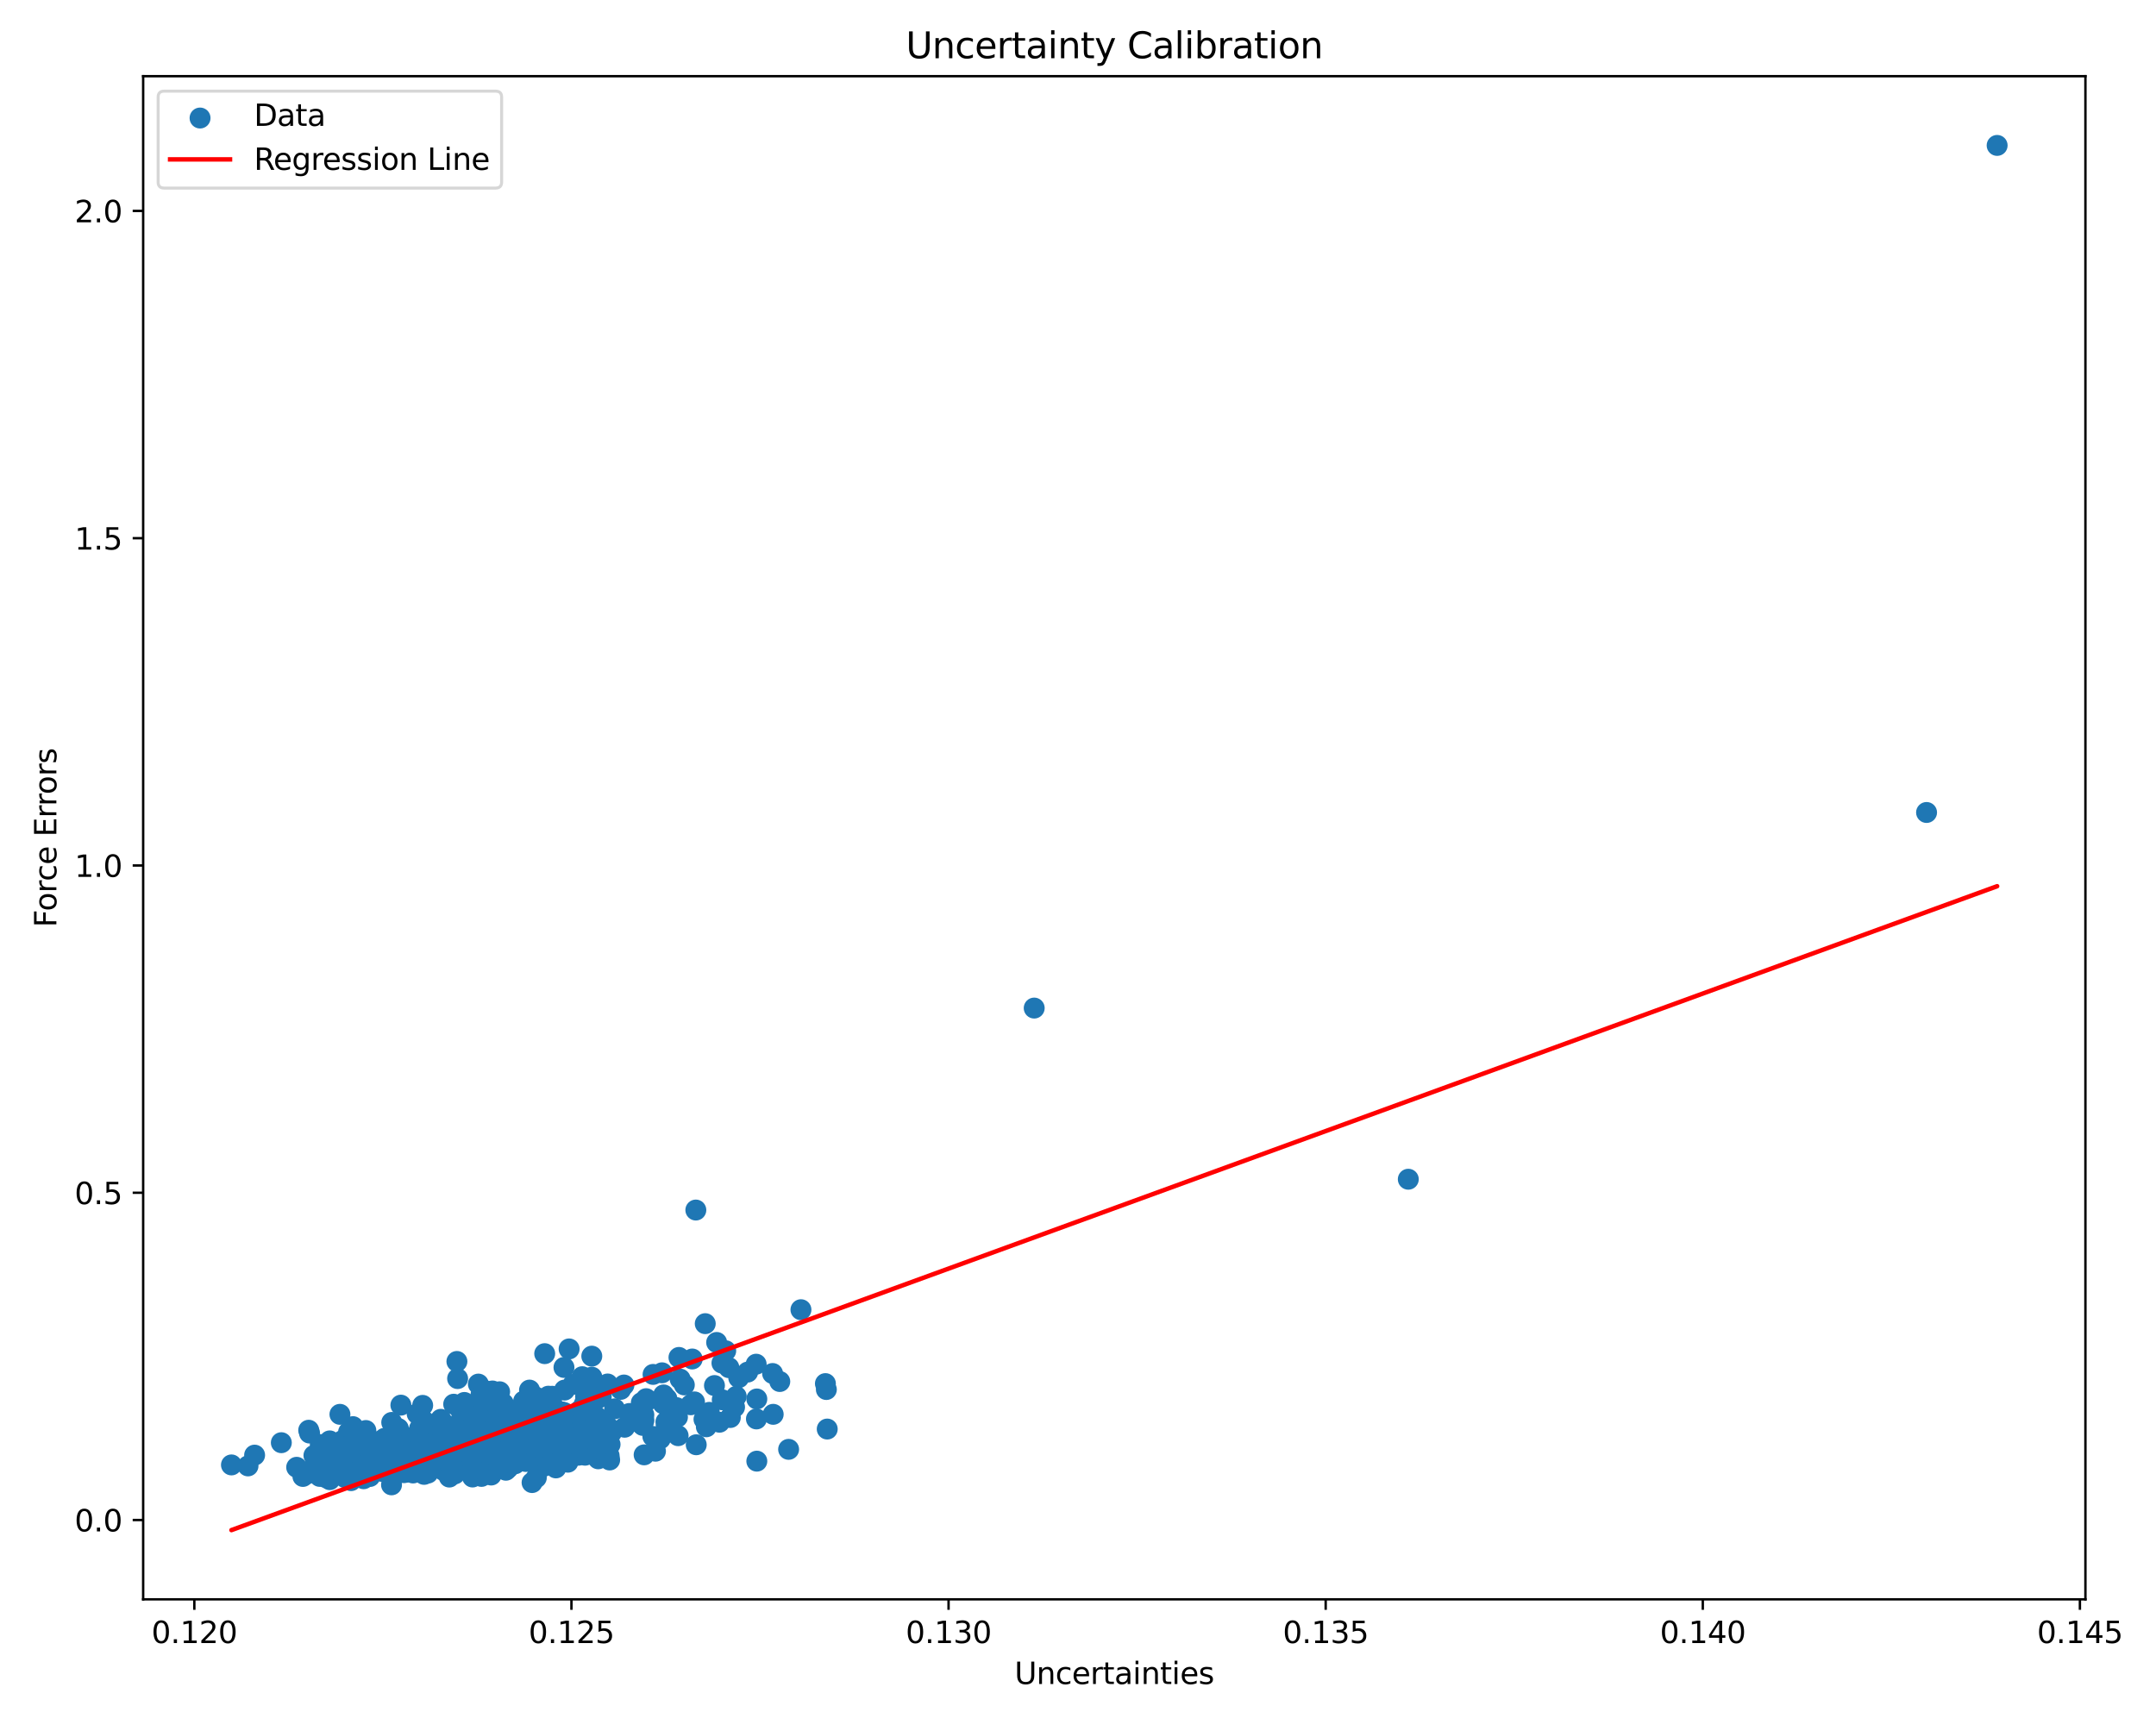 <?xml version="1.0" encoding="utf-8" standalone="no"?>
<!DOCTYPE svg PUBLIC "-//W3C//DTD SVG 1.1//EN"
  "http://www.w3.org/Graphics/SVG/1.1/DTD/svg11.dtd">
<svg xmlns:xlink="http://www.w3.org/1999/xlink" width="720pt" height="576pt" viewBox="0 0 720 576" xmlns="http://www.w3.org/2000/svg" version="1.1">
 <defs>
  <style type="text/css">*{stroke-linejoin: round; stroke-linecap: butt}</style>
 </defs>
 <g id="figure_1">
  <g id="patch_1">
   <path d="M 0 576 
L 720 576 
L 720 0 
L 0 0 
z
" style="fill: #ffffff"/>
  </g>
  <g id="axes_1">
   <g id="patch_2">
    <path d="M 47.81 534.04 
L 696.431 534.04 
L 696.431 25.44 
L 47.81 25.44 
z
" style="fill: #ffffff"/>
   </g>
   <g id="PathCollection_1">
    <defs>
     <path id="me8591c0bde" d="M 0 3 
C 0.796 3 1.559 2.684 2.121 2.121 
C 2.684 1.559 3 0.796 3 0 
C 3 -0.796 2.684 -1.559 2.121 -2.121 
C 1.559 -2.684 0.796 -3 0 -3 
C -0.796 -3 -1.559 -2.684 -2.121 -2.121 
C -2.684 -1.559 -3 -0.796 -3 0 
C -3 0.796 -2.684 1.559 -2.121 2.121 
C -1.559 2.684 -0.796 3 0 3 
z
" style="stroke: #1f77b4"/>
    </defs>
    <g clip-path="url(#pd155704f60)">
     <use xlink:href="#me8591c0bde" x="134.555" y="489.264" style="fill: #1f77b4; stroke: #1f77b4"/>
     <use xlink:href="#me8591c0bde" x="144.035" y="482.375" style="fill: #1f77b4; stroke: #1f77b4"/>
     <use xlink:href="#me8591c0bde" x="128.428" y="480.272" style="fill: #1f77b4; stroke: #1f77b4"/>
     <use xlink:href="#me8591c0bde" x="140.721" y="483.921" style="fill: #1f77b4; stroke: #1f77b4"/>
     <use xlink:href="#me8591c0bde" x="158.718" y="480.341" style="fill: #1f77b4; stroke: #1f77b4"/>
     <use xlink:href="#me8591c0bde" x="136.388" y="488.789" style="fill: #1f77b4; stroke: #1f77b4"/>
     <use xlink:href="#me8591c0bde" x="155.08" y="468.299" style="fill: #1f77b4; stroke: #1f77b4"/>
     <use xlink:href="#me8591c0bde" x="162.368" y="464.463" style="fill: #1f77b4; stroke: #1f77b4"/>
     <use xlink:href="#me8591c0bde" x="143.093" y="490.397" style="fill: #1f77b4; stroke: #1f77b4"/>
     <use xlink:href="#me8591c0bde" x="161.072" y="473.701" style="fill: #1f77b4; stroke: #1f77b4"/>
     <use xlink:href="#me8591c0bde" x="184.907" y="481.631" style="fill: #1f77b4; stroke: #1f77b4"/>
     <use xlink:href="#me8591c0bde" x="156.765" y="477.651" style="fill: #1f77b4; stroke: #1f77b4"/>
     <use xlink:href="#me8591c0bde" x="218.027" y="479.659" style="fill: #1f77b4; stroke: #1f77b4"/>
     <use xlink:href="#me8591c0bde" x="128.223" y="491.43" style="fill: #1f77b4; stroke: #1f77b4"/>
     <use xlink:href="#me8591c0bde" x="130.725" y="486.091" style="fill: #1f77b4; stroke: #1f77b4"/>
     <use xlink:href="#me8591c0bde" x="139.228" y="481.015" style="fill: #1f77b4; stroke: #1f77b4"/>
     <use xlink:href="#me8591c0bde" x="164.223" y="480.056" style="fill: #1f77b4; stroke: #1f77b4"/>
     <use xlink:href="#me8591c0bde" x="128.123" y="487.914" style="fill: #1f77b4; stroke: #1f77b4"/>
     <use xlink:href="#me8591c0bde" x="208.364" y="462.472" style="fill: #1f77b4; stroke: #1f77b4"/>
     <use xlink:href="#me8591c0bde" x="134.088" y="489.507" style="fill: #1f77b4; stroke: #1f77b4"/>
     <use xlink:href="#me8591c0bde" x="179.108" y="493.414" style="fill: #1f77b4; stroke: #1f77b4"/>
     <use xlink:href="#me8591c0bde" x="177.648" y="487.783" style="fill: #1f77b4; stroke: #1f77b4"/>
     <use xlink:href="#me8591c0bde" x="123.521" y="493.022" style="fill: #1f77b4; stroke: #1f77b4"/>
     <use xlink:href="#me8591c0bde" x="126.597" y="487.286" style="fill: #1f77b4; stroke: #1f77b4"/>
     <use xlink:href="#me8591c0bde" x="103.095" y="477.572" style="fill: #1f77b4; stroke: #1f77b4"/>
     <use xlink:href="#me8591c0bde" x="132.48" y="488.534" style="fill: #1f77b4; stroke: #1f77b4"/>
     <use xlink:href="#me8591c0bde" x="108.43" y="491.509" style="fill: #1f77b4; stroke: #1f77b4"/>
     <use xlink:href="#me8591c0bde" x="183.479" y="486.811" style="fill: #1f77b4; stroke: #1f77b4"/>
     <use xlink:href="#me8591c0bde" x="135.441" y="491.085" style="fill: #1f77b4; stroke: #1f77b4"/>
     <use xlink:href="#me8591c0bde" x="149.105" y="482.824" style="fill: #1f77b4; stroke: #1f77b4"/>
     <use xlink:href="#me8591c0bde" x="146.977" y="487.53" style="fill: #1f77b4; stroke: #1f77b4"/>
     <use xlink:href="#me8591c0bde" x="139.603" y="483.299" style="fill: #1f77b4; stroke: #1f77b4"/>
     <use xlink:href="#me8591c0bde" x="124.345" y="490.294" style="fill: #1f77b4; stroke: #1f77b4"/>
     <use xlink:href="#me8591c0bde" x="158.09" y="488.432" style="fill: #1f77b4; stroke: #1f77b4"/>
     <use xlink:href="#me8591c0bde" x="185.645" y="490.152" style="fill: #1f77b4; stroke: #1f77b4"/>
     <use xlink:href="#me8591c0bde" x="127.369" y="491.244" style="fill: #1f77b4; stroke: #1f77b4"/>
     <use xlink:href="#me8591c0bde" x="196.494" y="481.461" style="fill: #1f77b4; stroke: #1f77b4"/>
     <use xlink:href="#me8591c0bde" x="152.807" y="485.463" style="fill: #1f77b4; stroke: #1f77b4"/>
     <use xlink:href="#me8591c0bde" x="169.994" y="477.851" style="fill: #1f77b4; stroke: #1f77b4"/>
     <use xlink:href="#me8591c0bde" x="148.759" y="480.31" style="fill: #1f77b4; stroke: #1f77b4"/>
     <use xlink:href="#me8591c0bde" x="167.584" y="489.504" style="fill: #1f77b4; stroke: #1f77b4"/>
     <use xlink:href="#me8591c0bde" x="203.734" y="482.313" style="fill: #1f77b4; stroke: #1f77b4"/>
     <use xlink:href="#me8591c0bde" x="214.17" y="468.385" style="fill: #1f77b4; stroke: #1f77b4"/>
     <use xlink:href="#me8591c0bde" x="187.417" y="483.23" style="fill: #1f77b4; stroke: #1f77b4"/>
     <use xlink:href="#me8591c0bde" x="166.033" y="486.538" style="fill: #1f77b4; stroke: #1f77b4"/>
     <use xlink:href="#me8591c0bde" x="106.76" y="492.987" style="fill: #1f77b4; stroke: #1f77b4"/>
     <use xlink:href="#me8591c0bde" x="101.422" y="492.229" style="fill: #1f77b4; stroke: #1f77b4"/>
     <use xlink:href="#me8591c0bde" x="130.59" y="490.662" style="fill: #1f77b4; stroke: #1f77b4"/>
     <use xlink:href="#me8591c0bde" x="170.57" y="487.623" style="fill: #1f77b4; stroke: #1f77b4"/>
     <use xlink:href="#me8591c0bde" x="141.652" y="474.509" style="fill: #1f77b4; stroke: #1f77b4"/>
     <use xlink:href="#me8591c0bde" x="132.425" y="485.041" style="fill: #1f77b4; stroke: #1f77b4"/>
     <use xlink:href="#me8591c0bde" x="194.452" y="459.697" style="fill: #1f77b4; stroke: #1f77b4"/>
     <use xlink:href="#me8591c0bde" x="169.736" y="490.183" style="fill: #1f77b4; stroke: #1f77b4"/>
     <use xlink:href="#me8591c0bde" x="145.819" y="488.89" style="fill: #1f77b4; stroke: #1f77b4"/>
     <use xlink:href="#me8591c0bde" x="222.383" y="474.783" style="fill: #1f77b4; stroke: #1f77b4"/>
     <use xlink:href="#me8591c0bde" x="643.379" y="271.298" style="fill: #1f77b4; stroke: #1f77b4"/>
     <use xlink:href="#me8591c0bde" x="190.135" y="484.328" style="fill: #1f77b4; stroke: #1f77b4"/>
     <use xlink:href="#me8591c0bde" x="139.458" y="489.792" style="fill: #1f77b4; stroke: #1f77b4"/>
     <use xlink:href="#me8591c0bde" x="177.666" y="469.314" style="fill: #1f77b4; stroke: #1f77b4"/>
     <use xlink:href="#me8591c0bde" x="191.576" y="476.465" style="fill: #1f77b4; stroke: #1f77b4"/>
     <use xlink:href="#me8591c0bde" x="241.194" y="467.406" style="fill: #1f77b4; stroke: #1f77b4"/>
     <use xlink:href="#me8591c0bde" x="155.845" y="485.603" style="fill: #1f77b4; stroke: #1f77b4"/>
     <use xlink:href="#me8591c0bde" x="221.45" y="468.724" style="fill: #1f77b4; stroke: #1f77b4"/>
     <use xlink:href="#me8591c0bde" x="117.555" y="489.732" style="fill: #1f77b4; stroke: #1f77b4"/>
     <use xlink:href="#me8591c0bde" x="182.541" y="471.678" style="fill: #1f77b4; stroke: #1f77b4"/>
     <use xlink:href="#me8591c0bde" x="172.202" y="475.451" style="fill: #1f77b4; stroke: #1f77b4"/>
     <use xlink:href="#me8591c0bde" x="172.248" y="470.928" style="fill: #1f77b4; stroke: #1f77b4"/>
     <use xlink:href="#me8591c0bde" x="172.726" y="480.009" style="fill: #1f77b4; stroke: #1f77b4"/>
     <use xlink:href="#me8591c0bde" x="252.522" y="455.524" style="fill: #1f77b4; stroke: #1f77b4"/>
     <use xlink:href="#me8591c0bde" x="157.834" y="477.621" style="fill: #1f77b4; stroke: #1f77b4"/>
     <use xlink:href="#me8591c0bde" x="93.951" y="481.735" style="fill: #1f77b4; stroke: #1f77b4"/>
     <use xlink:href="#me8591c0bde" x="157.808" y="493.192" style="fill: #1f77b4; stroke: #1f77b4"/>
     <use xlink:href="#me8591c0bde" x="155.948" y="469.482" style="fill: #1f77b4; stroke: #1f77b4"/>
     <use xlink:href="#me8591c0bde" x="232.506" y="482.423" style="fill: #1f77b4; stroke: #1f77b4"/>
     <use xlink:href="#me8591c0bde" x="172.128" y="473.876" style="fill: #1f77b4; stroke: #1f77b4"/>
     <use xlink:href="#me8591c0bde" x="162.672" y="479.952" style="fill: #1f77b4; stroke: #1f77b4"/>
     <use xlink:href="#me8591c0bde" x="178.138" y="467.368" style="fill: #1f77b4; stroke: #1f77b4"/>
     <use xlink:href="#me8591c0bde" x="178.642" y="476.845" style="fill: #1f77b4; stroke: #1f77b4"/>
     <use xlink:href="#me8591c0bde" x="117.235" y="494.403" style="fill: #1f77b4; stroke: #1f77b4"/>
     <use xlink:href="#me8591c0bde" x="165.45" y="488.903" style="fill: #1f77b4; stroke: #1f77b4"/>
     <use xlink:href="#me8591c0bde" x="145.832" y="485.394" style="fill: #1f77b4; stroke: #1f77b4"/>
     <use xlink:href="#me8591c0bde" x="195.149" y="468.744" style="fill: #1f77b4; stroke: #1f77b4"/>
     <use xlink:href="#me8591c0bde" x="203.596" y="487.507" style="fill: #1f77b4; stroke: #1f77b4"/>
     <use xlink:href="#me8591c0bde" x="137.668" y="484.895" style="fill: #1f77b4; stroke: #1f77b4"/>
     <use xlink:href="#me8591c0bde" x="169.69" y="485.849" style="fill: #1f77b4; stroke: #1f77b4"/>
     <use xlink:href="#me8591c0bde" x="181.197" y="469.254" style="fill: #1f77b4; stroke: #1f77b4"/>
     <use xlink:href="#me8591c0bde" x="145.236" y="477.406" style="fill: #1f77b4; stroke: #1f77b4"/>
     <use xlink:href="#me8591c0bde" x="195.568" y="481.041" style="fill: #1f77b4; stroke: #1f77b4"/>
     <use xlink:href="#me8591c0bde" x="142.231" y="487.385" style="fill: #1f77b4; stroke: #1f77b4"/>
     <use xlink:href="#me8591c0bde" x="118.367" y="483.915" style="fill: #1f77b4; stroke: #1f77b4"/>
     <use xlink:href="#me8591c0bde" x="110.112" y="481.133" style="fill: #1f77b4; stroke: #1f77b4"/>
     <use xlink:href="#me8591c0bde" x="165.398" y="479.132" style="fill: #1f77b4; stroke: #1f77b4"/>
     <use xlink:href="#me8591c0bde" x="168.952" y="490.931" style="fill: #1f77b4; stroke: #1f77b4"/>
     <use xlink:href="#me8591c0bde" x="151.581" y="487.032" style="fill: #1f77b4; stroke: #1f77b4"/>
     <use xlink:href="#me8591c0bde" x="157.163" y="489.545" style="fill: #1f77b4; stroke: #1f77b4"/>
     <use xlink:href="#me8591c0bde" x="143.26" y="484.416" style="fill: #1f77b4; stroke: #1f77b4"/>
     <use xlink:href="#me8591c0bde" x="198.781" y="462.617" style="fill: #1f77b4; stroke: #1f77b4"/>
     <use xlink:href="#me8591c0bde" x="203.356" y="479.812" style="fill: #1f77b4; stroke: #1f77b4"/>
     <use xlink:href="#me8591c0bde" x="190.321" y="479.052" style="fill: #1f77b4; stroke: #1f77b4"/>
     <use xlink:href="#me8591c0bde" x="172.06" y="484.972" style="fill: #1f77b4; stroke: #1f77b4"/>
     <use xlink:href="#me8591c0bde" x="115.565" y="490.913" style="fill: #1f77b4; stroke: #1f77b4"/>
     <use xlink:href="#me8591c0bde" x="178.052" y="480.19" style="fill: #1f77b4; stroke: #1f77b4"/>
     <use xlink:href="#me8591c0bde" x="230.682" y="469.072" style="fill: #1f77b4; stroke: #1f77b4"/>
     <use xlink:href="#me8591c0bde" x="128.976" y="483.305" style="fill: #1f77b4; stroke: #1f77b4"/>
     <use xlink:href="#me8591c0bde" x="199.769" y="487.116" style="fill: #1f77b4; stroke: #1f77b4"/>
     <use xlink:href="#me8591c0bde" x="191.393" y="462.264" style="fill: #1f77b4; stroke: #1f77b4"/>
     <use xlink:href="#me8591c0bde" x="173.502" y="484.691" style="fill: #1f77b4; stroke: #1f77b4"/>
     <use xlink:href="#me8591c0bde" x="127.347" y="483.322" style="fill: #1f77b4; stroke: #1f77b4"/>
     <use xlink:href="#me8591c0bde" x="240.274" y="474.898" style="fill: #1f77b4; stroke: #1f77b4"/>
     <use xlink:href="#me8591c0bde" x="155.145" y="479.213" style="fill: #1f77b4; stroke: #1f77b4"/>
     <use xlink:href="#me8591c0bde" x="126.995" y="486.222" style="fill: #1f77b4; stroke: #1f77b4"/>
     <use xlink:href="#me8591c0bde" x="110.132" y="494.077" style="fill: #1f77b4; stroke: #1f77b4"/>
     <use xlink:href="#me8591c0bde" x="184.604" y="478.121" style="fill: #1f77b4; stroke: #1f77b4"/>
     <use xlink:href="#me8591c0bde" x="189.931" y="484.836" style="fill: #1f77b4; stroke: #1f77b4"/>
     <use xlink:href="#me8591c0bde" x="235.519" y="441.987" style="fill: #1f77b4; stroke: #1f77b4"/>
     <use xlink:href="#me8591c0bde" x="198.686" y="485.551" style="fill: #1f77b4; stroke: #1f77b4"/>
     <use xlink:href="#me8591c0bde" x="119.356" y="487.436" style="fill: #1f77b4; stroke: #1f77b4"/>
     <use xlink:href="#me8591c0bde" x="159.229" y="490.251" style="fill: #1f77b4; stroke: #1f77b4"/>
     <use xlink:href="#me8591c0bde" x="182.164" y="486.571" style="fill: #1f77b4; stroke: #1f77b4"/>
     <use xlink:href="#me8591c0bde" x="110.729" y="485.228" style="fill: #1f77b4; stroke: #1f77b4"/>
     <use xlink:href="#me8591c0bde" x="104.839" y="485.997" style="fill: #1f77b4; stroke: #1f77b4"/>
     <use xlink:href="#me8591c0bde" x="260.41" y="461.306" style="fill: #1f77b4; stroke: #1f77b4"/>
     <use xlink:href="#me8591c0bde" x="147.242" y="487.884" style="fill: #1f77b4; stroke: #1f77b4"/>
     <use xlink:href="#me8591c0bde" x="138.474" y="487.878" style="fill: #1f77b4; stroke: #1f77b4"/>
     <use xlink:href="#me8591c0bde" x="183.667" y="473.473" style="fill: #1f77b4; stroke: #1f77b4"/>
     <use xlink:href="#me8591c0bde" x="165.182" y="474.546" style="fill: #1f77b4; stroke: #1f77b4"/>
     <use xlink:href="#me8591c0bde" x="132.616" y="490.935" style="fill: #1f77b4; stroke: #1f77b4"/>
     <use xlink:href="#me8591c0bde" x="136.191" y="488.725" style="fill: #1f77b4; stroke: #1f77b4"/>
     <use xlink:href="#me8591c0bde" x="175.417" y="482.698" style="fill: #1f77b4; stroke: #1f77b4"/>
     <use xlink:href="#me8591c0bde" x="146.852" y="488.416" style="fill: #1f77b4; stroke: #1f77b4"/>
     <use xlink:href="#me8591c0bde" x="113.138" y="490.855" style="fill: #1f77b4; stroke: #1f77b4"/>
     <use xlink:href="#me8591c0bde" x="129.001" y="489.864" style="fill: #1f77b4; stroke: #1f77b4"/>
     <use xlink:href="#me8591c0bde" x="143.379" y="486.363" style="fill: #1f77b4; stroke: #1f77b4"/>
     <use xlink:href="#me8591c0bde" x="188.378" y="471.657" style="fill: #1f77b4; stroke: #1f77b4"/>
     <use xlink:href="#me8591c0bde" x="157.671" y="487.979" style="fill: #1f77b4; stroke: #1f77b4"/>
     <use xlink:href="#me8591c0bde" x="204.203" y="478.333" style="fill: #1f77b4; stroke: #1f77b4"/>
     <use xlink:href="#me8591c0bde" x="113.523" y="472.264" style="fill: #1f77b4; stroke: #1f77b4"/>
     <use xlink:href="#me8591c0bde" x="146.614" y="478.423" style="fill: #1f77b4; stroke: #1f77b4"/>
     <use xlink:href="#me8591c0bde" x="221.977" y="466.651" style="fill: #1f77b4; stroke: #1f77b4"/>
     <use xlink:href="#me8591c0bde" x="148.401" y="485.943" style="fill: #1f77b4; stroke: #1f77b4"/>
     <use xlink:href="#me8591c0bde" x="167.747" y="481.831" style="fill: #1f77b4; stroke: #1f77b4"/>
     <use xlink:href="#me8591c0bde" x="142.511" y="487.59" style="fill: #1f77b4; stroke: #1f77b4"/>
     <use xlink:href="#me8591c0bde" x="185.038" y="472.944" style="fill: #1f77b4; stroke: #1f77b4"/>
     <use xlink:href="#me8591c0bde" x="183.124" y="466.208" style="fill: #1f77b4; stroke: #1f77b4"/>
     <use xlink:href="#me8591c0bde" x="141.468" y="483.669" style="fill: #1f77b4; stroke: #1f77b4"/>
     <use xlink:href="#me8591c0bde" x="145.534" y="489.464" style="fill: #1f77b4; stroke: #1f77b4"/>
     <use xlink:href="#me8591c0bde" x="126.15" y="481.375" style="fill: #1f77b4; stroke: #1f77b4"/>
     <use xlink:href="#me8591c0bde" x="182" y="470.738" style="fill: #1f77b4; stroke: #1f77b4"/>
     <use xlink:href="#me8591c0bde" x="203.072" y="476.482" style="fill: #1f77b4; stroke: #1f77b4"/>
     <use xlink:href="#me8591c0bde" x="227.139" y="460.497" style="fill: #1f77b4; stroke: #1f77b4"/>
     <use xlink:href="#me8591c0bde" x="125.519" y="487.853" style="fill: #1f77b4; stroke: #1f77b4"/>
     <use xlink:href="#me8591c0bde" x="150.681" y="477.177" style="fill: #1f77b4; stroke: #1f77b4"/>
     <use xlink:href="#me8591c0bde" x="155.845" y="484.348" style="fill: #1f77b4; stroke: #1f77b4"/>
     <use xlink:href="#me8591c0bde" x="215.783" y="467.035" style="fill: #1f77b4; stroke: #1f77b4"/>
     <use xlink:href="#me8591c0bde" x="147.207" y="473.93" style="fill: #1f77b4; stroke: #1f77b4"/>
     <use xlink:href="#me8591c0bde" x="133.534" y="488.754" style="fill: #1f77b4; stroke: #1f77b4"/>
     <use xlink:href="#me8591c0bde" x="138.732" y="483.877" style="fill: #1f77b4; stroke: #1f77b4"/>
     <use xlink:href="#me8591c0bde" x="111.243" y="491.759" style="fill: #1f77b4; stroke: #1f77b4"/>
     <use xlink:href="#me8591c0bde" x="106.952" y="482.368" style="fill: #1f77b4; stroke: #1f77b4"/>
     <use xlink:href="#me8591c0bde" x="192.882" y="479.661" style="fill: #1f77b4; stroke: #1f77b4"/>
     <use xlink:href="#me8591c0bde" x="131.613" y="485.215" style="fill: #1f77b4; stroke: #1f77b4"/>
     <use xlink:href="#me8591c0bde" x="136.393" y="480.946" style="fill: #1f77b4; stroke: #1f77b4"/>
     <use xlink:href="#me8591c0bde" x="171.616" y="472.646" style="fill: #1f77b4; stroke: #1f77b4"/>
     <use xlink:href="#me8591c0bde" x="210.168" y="471.984" style="fill: #1f77b4; stroke: #1f77b4"/>
     <use xlink:href="#me8591c0bde" x="163.468" y="466.047" style="fill: #1f77b4; stroke: #1f77b4"/>
     <use xlink:href="#me8591c0bde" x="198.624" y="467.073" style="fill: #1f77b4; stroke: #1f77b4"/>
     <use xlink:href="#me8591c0bde" x="228.53" y="462.445" style="fill: #1f77b4; stroke: #1f77b4"/>
     <use xlink:href="#me8591c0bde" x="141.945" y="487.039" style="fill: #1f77b4; stroke: #1f77b4"/>
     <use xlink:href="#me8591c0bde" x="161.722" y="481.489" style="fill: #1f77b4; stroke: #1f77b4"/>
     <use xlink:href="#me8591c0bde" x="276.255" y="477.179" style="fill: #1f77b4; stroke: #1f77b4"/>
     <use xlink:href="#me8591c0bde" x="171.295" y="484.644" style="fill: #1f77b4; stroke: #1f77b4"/>
     <use xlink:href="#me8591c0bde" x="127.076" y="488.989" style="fill: #1f77b4; stroke: #1f77b4"/>
     <use xlink:href="#me8591c0bde" x="122.512" y="484.177" style="fill: #1f77b4; stroke: #1f77b4"/>
     <use xlink:href="#me8591c0bde" x="214.672" y="475.962" style="fill: #1f77b4; stroke: #1f77b4"/>
     <use xlink:href="#me8591c0bde" x="124.606" y="486.173" style="fill: #1f77b4; stroke: #1f77b4"/>
     <use xlink:href="#me8591c0bde" x="168.35" y="481.551" style="fill: #1f77b4; stroke: #1f77b4"/>
     <use xlink:href="#me8591c0bde" x="133.359" y="485.577" style="fill: #1f77b4; stroke: #1f77b4"/>
     <use xlink:href="#me8591c0bde" x="130.18" y="488.35" style="fill: #1f77b4; stroke: #1f77b4"/>
     <use xlink:href="#me8591c0bde" x="124.347" y="486.99" style="fill: #1f77b4; stroke: #1f77b4"/>
     <use xlink:href="#me8591c0bde" x="232.377" y="404.05" style="fill: #1f77b4; stroke: #1f77b4"/>
     <use xlink:href="#me8591c0bde" x="183.894" y="482.127" style="fill: #1f77b4; stroke: #1f77b4"/>
     <use xlink:href="#me8591c0bde" x="170.948" y="486.711" style="fill: #1f77b4; stroke: #1f77b4"/>
     <use xlink:href="#me8591c0bde" x="160.203" y="483.838" style="fill: #1f77b4; stroke: #1f77b4"/>
     <use xlink:href="#me8591c0bde" x="153.58" y="483.26" style="fill: #1f77b4; stroke: #1f77b4"/>
     <use xlink:href="#me8591c0bde" x="155.288" y="488.411" style="fill: #1f77b4; stroke: #1f77b4"/>
     <use xlink:href="#me8591c0bde" x="176.973" y="480.543" style="fill: #1f77b4; stroke: #1f77b4"/>
     <use xlink:href="#me8591c0bde" x="138.703" y="489.549" style="fill: #1f77b4; stroke: #1f77b4"/>
     <use xlink:href="#me8591c0bde" x="136.263" y="483.472" style="fill: #1f77b4; stroke: #1f77b4"/>
     <use xlink:href="#me8591c0bde" x="157.615" y="490.384" style="fill: #1f77b4; stroke: #1f77b4"/>
     <use xlink:href="#me8591c0bde" x="181.905" y="452.002" style="fill: #1f77b4; stroke: #1f77b4"/>
     <use xlink:href="#me8591c0bde" x="136.13" y="484.402" style="fill: #1f77b4; stroke: #1f77b4"/>
     <use xlink:href="#me8591c0bde" x="148.049" y="484.477" style="fill: #1f77b4; stroke: #1f77b4"/>
     <use xlink:href="#me8591c0bde" x="203.49" y="477.054" style="fill: #1f77b4; stroke: #1f77b4"/>
     <use xlink:href="#me8591c0bde" x="198.429" y="485.63" style="fill: #1f77b4; stroke: #1f77b4"/>
     <use xlink:href="#me8591c0bde" x="166.913" y="484.06" style="fill: #1f77b4; stroke: #1f77b4"/>
     <use xlink:href="#me8591c0bde" x="164.466" y="480.054" style="fill: #1f77b4; stroke: #1f77b4"/>
     <use xlink:href="#me8591c0bde" x="146.19" y="480.278" style="fill: #1f77b4; stroke: #1f77b4"/>
     <use xlink:href="#me8591c0bde" x="141.999" y="485.396" style="fill: #1f77b4; stroke: #1f77b4"/>
     <use xlink:href="#me8591c0bde" x="146.713" y="488.075" style="fill: #1f77b4; stroke: #1f77b4"/>
     <use xlink:href="#me8591c0bde" x="154.057" y="482.704" style="fill: #1f77b4; stroke: #1f77b4"/>
     <use xlink:href="#me8591c0bde" x="173.931" y="479.514" style="fill: #1f77b4; stroke: #1f77b4"/>
     <use xlink:href="#me8591c0bde" x="193.138" y="485.923" style="fill: #1f77b4; stroke: #1f77b4"/>
     <use xlink:href="#me8591c0bde" x="123.168" y="486.175" style="fill: #1f77b4; stroke: #1f77b4"/>
     <use xlink:href="#me8591c0bde" x="126.451" y="482.431" style="fill: #1f77b4; stroke: #1f77b4"/>
     <use xlink:href="#me8591c0bde" x="165.308" y="480.945" style="fill: #1f77b4; stroke: #1f77b4"/>
     <use xlink:href="#me8591c0bde" x="139.159" y="490.588" style="fill: #1f77b4; stroke: #1f77b4"/>
     <use xlink:href="#me8591c0bde" x="151.571" y="489.25" style="fill: #1f77b4; stroke: #1f77b4"/>
     <use xlink:href="#me8591c0bde" x="144.966" y="488.18" style="fill: #1f77b4; stroke: #1f77b4"/>
     <use xlink:href="#me8591c0bde" x="122.7" y="492.048" style="fill: #1f77b4; stroke: #1f77b4"/>
     <use xlink:href="#me8591c0bde" x="143.567" y="482.659" style="fill: #1f77b4; stroke: #1f77b4"/>
     <use xlink:href="#me8591c0bde" x="246.697" y="460.033" style="fill: #1f77b4; stroke: #1f77b4"/>
     <use xlink:href="#me8591c0bde" x="137.24" y="487.702" style="fill: #1f77b4; stroke: #1f77b4"/>
     <use xlink:href="#me8591c0bde" x="243.42" y="456.679" style="fill: #1f77b4; stroke: #1f77b4"/>
     <use xlink:href="#me8591c0bde" x="135.536" y="484" style="fill: #1f77b4; stroke: #1f77b4"/>
     <use xlink:href="#me8591c0bde" x="177.688" y="495.052" style="fill: #1f77b4; stroke: #1f77b4"/>
     <use xlink:href="#me8591c0bde" x="162.316" y="478.606" style="fill: #1f77b4; stroke: #1f77b4"/>
     <use xlink:href="#me8591c0bde" x="146.13" y="476.533" style="fill: #1f77b4; stroke: #1f77b4"/>
     <use xlink:href="#me8591c0bde" x="150.056" y="493.213" style="fill: #1f77b4; stroke: #1f77b4"/>
     <use xlink:href="#me8591c0bde" x="122.759" y="490.999" style="fill: #1f77b4; stroke: #1f77b4"/>
     <use xlink:href="#me8591c0bde" x="148.78" y="488.842" style="fill: #1f77b4; stroke: #1f77b4"/>
     <use xlink:href="#me8591c0bde" x="134.193" y="485.829" style="fill: #1f77b4; stroke: #1f77b4"/>
     <use xlink:href="#me8591c0bde" x="168.17" y="478.711" style="fill: #1f77b4; stroke: #1f77b4"/>
     <use xlink:href="#me8591c0bde" x="215.111" y="485.794" style="fill: #1f77b4; stroke: #1f77b4"/>
     <use xlink:href="#me8591c0bde" x="124.457" y="484.614" style="fill: #1f77b4; stroke: #1f77b4"/>
     <use xlink:href="#me8591c0bde" x="131.692" y="489.181" style="fill: #1f77b4; stroke: #1f77b4"/>
     <use xlink:href="#me8591c0bde" x="127.229" y="487.553" style="fill: #1f77b4; stroke: #1f77b4"/>
     <use xlink:href="#me8591c0bde" x="182.469" y="483.791" style="fill: #1f77b4; stroke: #1f77b4"/>
     <use xlink:href="#me8591c0bde" x="136.572" y="488.88" style="fill: #1f77b4; stroke: #1f77b4"/>
     <use xlink:href="#me8591c0bde" x="267.477" y="437.328" style="fill: #1f77b4; stroke: #1f77b4"/>
     <use xlink:href="#me8591c0bde" x="116.404" y="478.199" style="fill: #1f77b4; stroke: #1f77b4"/>
     <use xlink:href="#me8591c0bde" x="110.734" y="491.662" style="fill: #1f77b4; stroke: #1f77b4"/>
     <use xlink:href="#me8591c0bde" x="197.878" y="472.312" style="fill: #1f77b4; stroke: #1f77b4"/>
     <use xlink:href="#me8591c0bde" x="154.171" y="476.186" style="fill: #1f77b4; stroke: #1f77b4"/>
     <use xlink:href="#me8591c0bde" x="122.741" y="482.864" style="fill: #1f77b4; stroke: #1f77b4"/>
     <use xlink:href="#me8591c0bde" x="202.912" y="462.13" style="fill: #1f77b4; stroke: #1f77b4"/>
     <use xlink:href="#me8591c0bde" x="140.715" y="483.629" style="fill: #1f77b4; stroke: #1f77b4"/>
     <use xlink:href="#me8591c0bde" x="147.892" y="487.426" style="fill: #1f77b4; stroke: #1f77b4"/>
     <use xlink:href="#me8591c0bde" x="161.496" y="485.224" style="fill: #1f77b4; stroke: #1f77b4"/>
     <use xlink:href="#me8591c0bde" x="131.47" y="489.315" style="fill: #1f77b4; stroke: #1f77b4"/>
     <use xlink:href="#me8591c0bde" x="196.288" y="474.959" style="fill: #1f77b4; stroke: #1f77b4"/>
     <use xlink:href="#me8591c0bde" x="119.966" y="483.263" style="fill: #1f77b4; stroke: #1f77b4"/>
     <use xlink:href="#me8591c0bde" x="172.796" y="471.989" style="fill: #1f77b4; stroke: #1f77b4"/>
     <use xlink:href="#me8591c0bde" x="226.74" y="453.264" style="fill: #1f77b4; stroke: #1f77b4"/>
     <use xlink:href="#me8591c0bde" x="177.13" y="477.006" style="fill: #1f77b4; stroke: #1f77b4"/>
     <use xlink:href="#me8591c0bde" x="151.83" y="482.028" style="fill: #1f77b4; stroke: #1f77b4"/>
     <use xlink:href="#me8591c0bde" x="145.393" y="486.482" style="fill: #1f77b4; stroke: #1f77b4"/>
     <use xlink:href="#me8591c0bde" x="142.142" y="486.105" style="fill: #1f77b4; stroke: #1f77b4"/>
     <use xlink:href="#me8591c0bde" x="161.079" y="476.393" style="fill: #1f77b4; stroke: #1f77b4"/>
     <use xlink:href="#me8591c0bde" x="154.858" y="483.163" style="fill: #1f77b4; stroke: #1f77b4"/>
     <use xlink:href="#me8591c0bde" x="146.836" y="476.852" style="fill: #1f77b4; stroke: #1f77b4"/>
     <use xlink:href="#me8591c0bde" x="125.005" y="485.951" style="fill: #1f77b4; stroke: #1f77b4"/>
     <use xlink:href="#me8591c0bde" x="161.197" y="482.618" style="fill: #1f77b4; stroke: #1f77b4"/>
     <use xlink:href="#me8591c0bde" x="122.458" y="487.262" style="fill: #1f77b4; stroke: #1f77b4"/>
     <use xlink:href="#me8591c0bde" x="166.189" y="479.573" style="fill: #1f77b4; stroke: #1f77b4"/>
     <use xlink:href="#me8591c0bde" x="102.66" y="492.106" style="fill: #1f77b4; stroke: #1f77b4"/>
     <use xlink:href="#me8591c0bde" x="143.178" y="484.29" style="fill: #1f77b4; stroke: #1f77b4"/>
     <use xlink:href="#me8591c0bde" x="159.229" y="490.251" style="fill: #1f77b4; stroke: #1f77b4"/>
     <use xlink:href="#me8591c0bde" x="201.27" y="479.933" style="fill: #1f77b4; stroke: #1f77b4"/>
     <use xlink:href="#me8591c0bde" x="157.446" y="478.386" style="fill: #1f77b4; stroke: #1f77b4"/>
     <use xlink:href="#me8591c0bde" x="216.319" y="467.537" style="fill: #1f77b4; stroke: #1f77b4"/>
     <use xlink:href="#me8591c0bde" x="126.429" y="486.158" style="fill: #1f77b4; stroke: #1f77b4"/>
     <use xlink:href="#me8591c0bde" x="175.949" y="477.936" style="fill: #1f77b4; stroke: #1f77b4"/>
     <use xlink:href="#me8591c0bde" x="99.074" y="489.947" style="fill: #1f77b4; stroke: #1f77b4"/>
     <use xlink:href="#me8591c0bde" x="145.866" y="487.134" style="fill: #1f77b4; stroke: #1f77b4"/>
     <use xlink:href="#me8591c0bde" x="101.16" y="493.008" style="fill: #1f77b4; stroke: #1f77b4"/>
     <use xlink:href="#me8591c0bde" x="147.185" y="482.667" style="fill: #1f77b4; stroke: #1f77b4"/>
     <use xlink:href="#me8591c0bde" x="152.409" y="478.933" style="fill: #1f77b4; stroke: #1f77b4"/>
     <use xlink:href="#me8591c0bde" x="238.596" y="462.654" style="fill: #1f77b4; stroke: #1f77b4"/>
     <use xlink:href="#me8591c0bde" x="180.941" y="477.997" style="fill: #1f77b4; stroke: #1f77b4"/>
     <use xlink:href="#me8591c0bde" x="114.807" y="492.578" style="fill: #1f77b4; stroke: #1f77b4"/>
     <use xlink:href="#me8591c0bde" x="161.611" y="483.645" style="fill: #1f77b4; stroke: #1f77b4"/>
     <use xlink:href="#me8591c0bde" x="152.539" y="490.088" style="fill: #1f77b4; stroke: #1f77b4"/>
     <use xlink:href="#me8591c0bde" x="110.843" y="490.045" style="fill: #1f77b4; stroke: #1f77b4"/>
     <use xlink:href="#me8591c0bde" x="161.133" y="486.77" style="fill: #1f77b4; stroke: #1f77b4"/>
     <use xlink:href="#me8591c0bde" x="130.821" y="474.962" style="fill: #1f77b4; stroke: #1f77b4"/>
     <use xlink:href="#me8591c0bde" x="223.242" y="469.826" style="fill: #1f77b4; stroke: #1f77b4"/>
     <use xlink:href="#me8591c0bde" x="128.186" y="486.093" style="fill: #1f77b4; stroke: #1f77b4"/>
     <use xlink:href="#me8591c0bde" x="138.452" y="486.587" style="fill: #1f77b4; stroke: #1f77b4"/>
     <use xlink:href="#me8591c0bde" x="150.75" y="489.709" style="fill: #1f77b4; stroke: #1f77b4"/>
     <use xlink:href="#me8591c0bde" x="162.511" y="478.788" style="fill: #1f77b4; stroke: #1f77b4"/>
     <use xlink:href="#me8591c0bde" x="177.006" y="472.588" style="fill: #1f77b4; stroke: #1f77b4"/>
     <use xlink:href="#me8591c0bde" x="185.303" y="483.875" style="fill: #1f77b4; stroke: #1f77b4"/>
     <use xlink:href="#me8591c0bde" x="120.518" y="488.931" style="fill: #1f77b4; stroke: #1f77b4"/>
     <use xlink:href="#me8591c0bde" x="275.646" y="462.003" style="fill: #1f77b4; stroke: #1f77b4"/>
     <use xlink:href="#me8591c0bde" x="175.828" y="478.655" style="fill: #1f77b4; stroke: #1f77b4"/>
     <use xlink:href="#me8591c0bde" x="135.711" y="491.275" style="fill: #1f77b4; stroke: #1f77b4"/>
     <use xlink:href="#me8591c0bde" x="149.182" y="483.283" style="fill: #1f77b4; stroke: #1f77b4"/>
     <use xlink:href="#me8591c0bde" x="205.265" y="470.423" style="fill: #1f77b4; stroke: #1f77b4"/>
     <use xlink:href="#me8591c0bde" x="153.991" y="476.681" style="fill: #1f77b4; stroke: #1f77b4"/>
     <use xlink:href="#me8591c0bde" x="162.424" y="476.401" style="fill: #1f77b4; stroke: #1f77b4"/>
     <use xlink:href="#me8591c0bde" x="151.353" y="487.141" style="fill: #1f77b4; stroke: #1f77b4"/>
     <use xlink:href="#me8591c0bde" x="119.606" y="489.243" style="fill: #1f77b4; stroke: #1f77b4"/>
     <use xlink:href="#me8591c0bde" x="131.098" y="478.449" style="fill: #1f77b4; stroke: #1f77b4"/>
     <use xlink:href="#me8591c0bde" x="148.167" y="491.033" style="fill: #1f77b4; stroke: #1f77b4"/>
     <use xlink:href="#me8591c0bde" x="172.658" y="487.998" style="fill: #1f77b4; stroke: #1f77b4"/>
     <use xlink:href="#me8591c0bde" x="258.012" y="458.629" style="fill: #1f77b4; stroke: #1f77b4"/>
     <use xlink:href="#me8591c0bde" x="183.927" y="483.128" style="fill: #1f77b4; stroke: #1f77b4"/>
     <use xlink:href="#me8591c0bde" x="159.713" y="476.374" style="fill: #1f77b4; stroke: #1f77b4"/>
     <use xlink:href="#me8591c0bde" x="231.168" y="453.785" style="fill: #1f77b4; stroke: #1f77b4"/>
     <use xlink:href="#me8591c0bde" x="128.424" y="490.742" style="fill: #1f77b4; stroke: #1f77b4"/>
     <use xlink:href="#me8591c0bde" x="169.318" y="489.052" style="fill: #1f77b4; stroke: #1f77b4"/>
     <use xlink:href="#me8591c0bde" x="148.273" y="480.544" style="fill: #1f77b4; stroke: #1f77b4"/>
     <use xlink:href="#me8591c0bde" x="176.834" y="464.166" style="fill: #1f77b4; stroke: #1f77b4"/>
     <use xlink:href="#me8591c0bde" x="222.708" y="467.05" style="fill: #1f77b4; stroke: #1f77b4"/>
     <use xlink:href="#me8591c0bde" x="143.405" y="486.357" style="fill: #1f77b4; stroke: #1f77b4"/>
     <use xlink:href="#me8591c0bde" x="137.251" y="487.957" style="fill: #1f77b4; stroke: #1f77b4"/>
     <use xlink:href="#me8591c0bde" x="137.598" y="482.124" style="fill: #1f77b4; stroke: #1f77b4"/>
     <use xlink:href="#me8591c0bde" x="164.708" y="479.62" style="fill: #1f77b4; stroke: #1f77b4"/>
     <use xlink:href="#me8591c0bde" x="168.389" y="488.353" style="fill: #1f77b4; stroke: #1f77b4"/>
     <use xlink:href="#me8591c0bde" x="151.511" y="468.884" style="fill: #1f77b4; stroke: #1f77b4"/>
     <use xlink:href="#me8591c0bde" x="165.98" y="469.067" style="fill: #1f77b4; stroke: #1f77b4"/>
     <use xlink:href="#me8591c0bde" x="197.226" y="466.913" style="fill: #1f77b4; stroke: #1f77b4"/>
     <use xlink:href="#me8591c0bde" x="161.453" y="483.678" style="fill: #1f77b4; stroke: #1f77b4"/>
     <use xlink:href="#me8591c0bde" x="188.527" y="464.167" style="fill: #1f77b4; stroke: #1f77b4"/>
     <use xlink:href="#me8591c0bde" x="181.341" y="489.725" style="fill: #1f77b4; stroke: #1f77b4"/>
     <use xlink:href="#me8591c0bde" x="159.752" y="462.161" style="fill: #1f77b4; stroke: #1f77b4"/>
     <use xlink:href="#me8591c0bde" x="131.458" y="488.87" style="fill: #1f77b4; stroke: #1f77b4"/>
     <use xlink:href="#me8591c0bde" x="226.235" y="473.199" style="fill: #1f77b4; stroke: #1f77b4"/>
     <use xlink:href="#me8591c0bde" x="133.06" y="484.556" style="fill: #1f77b4; stroke: #1f77b4"/>
     <use xlink:href="#me8591c0bde" x="153.897" y="487.706" style="fill: #1f77b4; stroke: #1f77b4"/>
     <use xlink:href="#me8591c0bde" x="164.944" y="483.032" style="fill: #1f77b4; stroke: #1f77b4"/>
     <use xlink:href="#me8591c0bde" x="178.211" y="477.066" style="fill: #1f77b4; stroke: #1f77b4"/>
     <use xlink:href="#me8591c0bde" x="134.679" y="491.035" style="fill: #1f77b4; stroke: #1f77b4"/>
     <use xlink:href="#me8591c0bde" x="188.114" y="475.322" style="fill: #1f77b4; stroke: #1f77b4"/>
     <use xlink:href="#me8591c0bde" x="215.014" y="472.451" style="fill: #1f77b4; stroke: #1f77b4"/>
     <use xlink:href="#me8591c0bde" x="145.382" y="479.958" style="fill: #1f77b4; stroke: #1f77b4"/>
     <use xlink:href="#me8591c0bde" x="163.637" y="478.793" style="fill: #1f77b4; stroke: #1f77b4"/>
     <use xlink:href="#me8591c0bde" x="141.628" y="492.311" style="fill: #1f77b4; stroke: #1f77b4"/>
     <use xlink:href="#me8591c0bde" x="139.309" y="472.082" style="fill: #1f77b4; stroke: #1f77b4"/>
     <use xlink:href="#me8591c0bde" x="145.718" y="486.389" style="fill: #1f77b4; stroke: #1f77b4"/>
     <use xlink:href="#me8591c0bde" x="197.385" y="474.976" style="fill: #1f77b4; stroke: #1f77b4"/>
     <use xlink:href="#me8591c0bde" x="143.909" y="486.705" style="fill: #1f77b4; stroke: #1f77b4"/>
     <use xlink:href="#me8591c0bde" x="124.693" y="482.765" style="fill: #1f77b4; stroke: #1f77b4"/>
     <use xlink:href="#me8591c0bde" x="132.83" y="485.206" style="fill: #1f77b4; stroke: #1f77b4"/>
     <use xlink:href="#me8591c0bde" x="166.837" y="473.379" style="fill: #1f77b4; stroke: #1f77b4"/>
     <use xlink:href="#me8591c0bde" x="135.437" y="484.834" style="fill: #1f77b4; stroke: #1f77b4"/>
     <use xlink:href="#me8591c0bde" x="134.414" y="491.698" style="fill: #1f77b4; stroke: #1f77b4"/>
     <use xlink:href="#me8591c0bde" x="156.423" y="485.541" style="fill: #1f77b4; stroke: #1f77b4"/>
     <use xlink:href="#me8591c0bde" x="139.557" y="485.862" style="fill: #1f77b4; stroke: #1f77b4"/>
     <use xlink:href="#me8591c0bde" x="177.893" y="477.755" style="fill: #1f77b4; stroke: #1f77b4"/>
     <use xlink:href="#me8591c0bde" x="203.419" y="486.083" style="fill: #1f77b4; stroke: #1f77b4"/>
     <use xlink:href="#me8591c0bde" x="157.89" y="489.34" style="fill: #1f77b4; stroke: #1f77b4"/>
     <use xlink:href="#me8591c0bde" x="258.208" y="472.261" style="fill: #1f77b4; stroke: #1f77b4"/>
     <use xlink:href="#me8591c0bde" x="170.104" y="484.736" style="fill: #1f77b4; stroke: #1f77b4"/>
     <use xlink:href="#me8591c0bde" x="144.804" y="483.178" style="fill: #1f77b4; stroke: #1f77b4"/>
     <use xlink:href="#me8591c0bde" x="166.636" y="487.216" style="fill: #1f77b4; stroke: #1f77b4"/>
     <use xlink:href="#me8591c0bde" x="123.21" y="490.523" style="fill: #1f77b4; stroke: #1f77b4"/>
     <use xlink:href="#me8591c0bde" x="131.198" y="485.936" style="fill: #1f77b4; stroke: #1f77b4"/>
     <use xlink:href="#me8591c0bde" x="174.336" y="470.91" style="fill: #1f77b4; stroke: #1f77b4"/>
     <use xlink:href="#me8591c0bde" x="222.445" y="476.561" style="fill: #1f77b4; stroke: #1f77b4"/>
     <use xlink:href="#me8591c0bde" x="153.323" y="469.897" style="fill: #1f77b4; stroke: #1f77b4"/>
     <use xlink:href="#me8591c0bde" x="172.284" y="481.543" style="fill: #1f77b4; stroke: #1f77b4"/>
     <use xlink:href="#me8591c0bde" x="211.808" y="472.943" style="fill: #1f77b4; stroke: #1f77b4"/>
     <use xlink:href="#me8591c0bde" x="128.29" y="483.942" style="fill: #1f77b4; stroke: #1f77b4"/>
     <use xlink:href="#me8591c0bde" x="190.839" y="472.61" style="fill: #1f77b4; stroke: #1f77b4"/>
     <use xlink:href="#me8591c0bde" x="117.62" y="491.839" style="fill: #1f77b4; stroke: #1f77b4"/>
     <use xlink:href="#me8591c0bde" x="132.164" y="485.344" style="fill: #1f77b4; stroke: #1f77b4"/>
     <use xlink:href="#me8591c0bde" x="123.622" y="491.929" style="fill: #1f77b4; stroke: #1f77b4"/>
     <use xlink:href="#me8591c0bde" x="160.633" y="478.758" style="fill: #1f77b4; stroke: #1f77b4"/>
     <use xlink:href="#me8591c0bde" x="117.874" y="476.371" style="fill: #1f77b4; stroke: #1f77b4"/>
     <use xlink:href="#me8591c0bde" x="131.612" y="491.915" style="fill: #1f77b4; stroke: #1f77b4"/>
     <use xlink:href="#me8591c0bde" x="134.099" y="491.583" style="fill: #1f77b4; stroke: #1f77b4"/>
     <use xlink:href="#me8591c0bde" x="163.439" y="472.822" style="fill: #1f77b4; stroke: #1f77b4"/>
     <use xlink:href="#me8591c0bde" x="131.512" y="487.21" style="fill: #1f77b4; stroke: #1f77b4"/>
     <use xlink:href="#me8591c0bde" x="161.877" y="481.067" style="fill: #1f77b4; stroke: #1f77b4"/>
     <use xlink:href="#me8591c0bde" x="140.703" y="487.059" style="fill: #1f77b4; stroke: #1f77b4"/>
     <use xlink:href="#me8591c0bde" x="171.901" y="482.119" style="fill: #1f77b4; stroke: #1f77b4"/>
     <use xlink:href="#me8591c0bde" x="85.028" y="485.887" style="fill: #1f77b4; stroke: #1f77b4"/>
     <use xlink:href="#me8591c0bde" x="135.044" y="491.662" style="fill: #1f77b4; stroke: #1f77b4"/>
     <use xlink:href="#me8591c0bde" x="139.734" y="489.424" style="fill: #1f77b4; stroke: #1f77b4"/>
     <use xlink:href="#me8591c0bde" x="156.448" y="488.105" style="fill: #1f77b4; stroke: #1f77b4"/>
     <use xlink:href="#me8591c0bde" x="183.81" y="485.933" style="fill: #1f77b4; stroke: #1f77b4"/>
     <use xlink:href="#me8591c0bde" x="133.524" y="490.295" style="fill: #1f77b4; stroke: #1f77b4"/>
     <use xlink:href="#me8591c0bde" x="169.373" y="483.009" style="fill: #1f77b4; stroke: #1f77b4"/>
     <use xlink:href="#me8591c0bde" x="128.929" y="489.877" style="fill: #1f77b4; stroke: #1f77b4"/>
     <use xlink:href="#me8591c0bde" x="132.893" y="482.079" style="fill: #1f77b4; stroke: #1f77b4"/>
     <use xlink:href="#me8591c0bde" x="139.862" y="490.316" style="fill: #1f77b4; stroke: #1f77b4"/>
     <use xlink:href="#me8591c0bde" x="172.024" y="488.781" style="fill: #1f77b4; stroke: #1f77b4"/>
     <use xlink:href="#me8591c0bde" x="167.419" y="473.939" style="fill: #1f77b4; stroke: #1f77b4"/>
     <use xlink:href="#me8591c0bde" x="130.749" y="495.807" style="fill: #1f77b4; stroke: #1f77b4"/>
     <use xlink:href="#me8591c0bde" x="151.009" y="480.201" style="fill: #1f77b4; stroke: #1f77b4"/>
     <use xlink:href="#me8591c0bde" x="150.977" y="480.652" style="fill: #1f77b4; stroke: #1f77b4"/>
     <use xlink:href="#me8591c0bde" x="199.026" y="473.818" style="fill: #1f77b4; stroke: #1f77b4"/>
     <use xlink:href="#me8591c0bde" x="138.489" y="486.095" style="fill: #1f77b4; stroke: #1f77b4"/>
     <use xlink:href="#me8591c0bde" x="220.518" y="480.421" style="fill: #1f77b4; stroke: #1f77b4"/>
     <use xlink:href="#me8591c0bde" x="171.205" y="487.959" style="fill: #1f77b4; stroke: #1f77b4"/>
     <use xlink:href="#me8591c0bde" x="249.692" y="458.159" style="fill: #1f77b4; stroke: #1f77b4"/>
     <use xlink:href="#me8591c0bde" x="231.93" y="468.116" style="fill: #1f77b4; stroke: #1f77b4"/>
     <use xlink:href="#me8591c0bde" x="193.535" y="471.036" style="fill: #1f77b4; stroke: #1f77b4"/>
     <use xlink:href="#me8591c0bde" x="127.026" y="488.058" style="fill: #1f77b4; stroke: #1f77b4"/>
     <use xlink:href="#me8591c0bde" x="136.368" y="485.208" style="fill: #1f77b4; stroke: #1f77b4"/>
     <use xlink:href="#me8591c0bde" x="118.994" y="488.947" style="fill: #1f77b4; stroke: #1f77b4"/>
     <use xlink:href="#me8591c0bde" x="128.532" y="487.083" style="fill: #1f77b4; stroke: #1f77b4"/>
     <use xlink:href="#me8591c0bde" x="164.262" y="488.249" style="fill: #1f77b4; stroke: #1f77b4"/>
     <use xlink:href="#me8591c0bde" x="147.705" y="486.844" style="fill: #1f77b4; stroke: #1f77b4"/>
     <use xlink:href="#me8591c0bde" x="197.659" y="459.858" style="fill: #1f77b4; stroke: #1f77b4"/>
     <use xlink:href="#me8591c0bde" x="162.243" y="481.854" style="fill: #1f77b4; stroke: #1f77b4"/>
     <use xlink:href="#me8591c0bde" x="129.038" y="488.46" style="fill: #1f77b4; stroke: #1f77b4"/>
     <use xlink:href="#me8591c0bde" x="150.478" y="487.96" style="fill: #1f77b4; stroke: #1f77b4"/>
     <use xlink:href="#me8591c0bde" x="218.893" y="484.579" style="fill: #1f77b4; stroke: #1f77b4"/>
     <use xlink:href="#me8591c0bde" x="135.491" y="491.428" style="fill: #1f77b4; stroke: #1f77b4"/>
     <use xlink:href="#me8591c0bde" x="263.362" y="483.957" style="fill: #1f77b4; stroke: #1f77b4"/>
     <use xlink:href="#me8591c0bde" x="115.283" y="493.41" style="fill: #1f77b4; stroke: #1f77b4"/>
     <use xlink:href="#me8591c0bde" x="130.696" y="481.402" style="fill: #1f77b4; stroke: #1f77b4"/>
     <use xlink:href="#me8591c0bde" x="182.842" y="481.129" style="fill: #1f77b4; stroke: #1f77b4"/>
     <use xlink:href="#me8591c0bde" x="142.002" y="482.933" style="fill: #1f77b4; stroke: #1f77b4"/>
     <use xlink:href="#me8591c0bde" x="138.877" y="484.96" style="fill: #1f77b4; stroke: #1f77b4"/>
     <use xlink:href="#me8591c0bde" x="177.212" y="472.437" style="fill: #1f77b4; stroke: #1f77b4"/>
     <use xlink:href="#me8591c0bde" x="196.603" y="482.666" style="fill: #1f77b4; stroke: #1f77b4"/>
     <use xlink:href="#me8591c0bde" x="122.761" y="491.252" style="fill: #1f77b4; stroke: #1f77b4"/>
     <use xlink:href="#me8591c0bde" x="142.46" y="489.147" style="fill: #1f77b4; stroke: #1f77b4"/>
     <use xlink:href="#me8591c0bde" x="184.424" y="466.229" style="fill: #1f77b4; stroke: #1f77b4"/>
     <use xlink:href="#me8591c0bde" x="164.03" y="492.531" style="fill: #1f77b4; stroke: #1f77b4"/>
     <use xlink:href="#me8591c0bde" x="239.328" y="448.265" style="fill: #1f77b4; stroke: #1f77b4"/>
     <use xlink:href="#me8591c0bde" x="155.122" y="483.528" style="fill: #1f77b4; stroke: #1f77b4"/>
     <use xlink:href="#me8591c0bde" x="181.194" y="482.727" style="fill: #1f77b4; stroke: #1f77b4"/>
     <use xlink:href="#me8591c0bde" x="245.865" y="466.261" style="fill: #1f77b4; stroke: #1f77b4"/>
     <use xlink:href="#me8591c0bde" x="163.964" y="468.74" style="fill: #1f77b4; stroke: #1f77b4"/>
     <use xlink:href="#me8591c0bde" x="151.214" y="479.408" style="fill: #1f77b4; stroke: #1f77b4"/>
     <use xlink:href="#me8591c0bde" x="183.783" y="473.222" style="fill: #1f77b4; stroke: #1f77b4"/>
     <use xlink:href="#me8591c0bde" x="160.648" y="465.614" style="fill: #1f77b4; stroke: #1f77b4"/>
     <use xlink:href="#me8591c0bde" x="170.624" y="483.111" style="fill: #1f77b4; stroke: #1f77b4"/>
     <use xlink:href="#me8591c0bde" x="175.857" y="475.723" style="fill: #1f77b4; stroke: #1f77b4"/>
     <use xlink:href="#me8591c0bde" x="245.306" y="469.852" style="fill: #1f77b4; stroke: #1f77b4"/>
     <use xlink:href="#me8591c0bde" x="142.892" y="491.893" style="fill: #1f77b4; stroke: #1f77b4"/>
     <use xlink:href="#me8591c0bde" x="141.58" y="485.434" style="fill: #1f77b4; stroke: #1f77b4"/>
     <use xlink:href="#me8591c0bde" x="127.877" y="484.833" style="fill: #1f77b4; stroke: #1f77b4"/>
     <use xlink:href="#me8591c0bde" x="201.743" y="481.88" style="fill: #1f77b4; stroke: #1f77b4"/>
     <use xlink:href="#me8591c0bde" x="165.409" y="471.858" style="fill: #1f77b4; stroke: #1f77b4"/>
     <use xlink:href="#me8591c0bde" x="182.913" y="483.845" style="fill: #1f77b4; stroke: #1f77b4"/>
     <use xlink:href="#me8591c0bde" x="155.057" y="483.126" style="fill: #1f77b4; stroke: #1f77b4"/>
     <use xlink:href="#me8591c0bde" x="137.799" y="489.503" style="fill: #1f77b4; stroke: #1f77b4"/>
     <use xlink:href="#me8591c0bde" x="146.827" y="481.548" style="fill: #1f77b4; stroke: #1f77b4"/>
     <use xlink:href="#me8591c0bde" x="275.964" y="463.98" style="fill: #1f77b4; stroke: #1f77b4"/>
     <use xlink:href="#me8591c0bde" x="130.104" y="483.297" style="fill: #1f77b4; stroke: #1f77b4"/>
     <use xlink:href="#me8591c0bde" x="218.096" y="458.935" style="fill: #1f77b4; stroke: #1f77b4"/>
     <use xlink:href="#me8591c0bde" x="207.3" y="463.931" style="fill: #1f77b4; stroke: #1f77b4"/>
     <use xlink:href="#me8591c0bde" x="202.149" y="475.595" style="fill: #1f77b4; stroke: #1f77b4"/>
     <use xlink:href="#me8591c0bde" x="136.998" y="486.192" style="fill: #1f77b4; stroke: #1f77b4"/>
     <use xlink:href="#me8591c0bde" x="188.94" y="475.38" style="fill: #1f77b4; stroke: #1f77b4"/>
     <use xlink:href="#me8591c0bde" x="171.207" y="479.559" style="fill: #1f77b4; stroke: #1f77b4"/>
     <use xlink:href="#me8591c0bde" x="167.344" y="474.074" style="fill: #1f77b4; stroke: #1f77b4"/>
     <use xlink:href="#me8591c0bde" x="175.39" y="479.809" style="fill: #1f77b4; stroke: #1f77b4"/>
     <use xlink:href="#me8591c0bde" x="130.585" y="485.724" style="fill: #1f77b4; stroke: #1f77b4"/>
     <use xlink:href="#me8591c0bde" x="147.271" y="485.109" style="fill: #1f77b4; stroke: #1f77b4"/>
     <use xlink:href="#me8591c0bde" x="148.522" y="484.628" style="fill: #1f77b4; stroke: #1f77b4"/>
     <use xlink:href="#me8591c0bde" x="132.771" y="491.74" style="fill: #1f77b4; stroke: #1f77b4"/>
     <use xlink:href="#me8591c0bde" x="178.297" y="487.209" style="fill: #1f77b4; stroke: #1f77b4"/>
     <use xlink:href="#me8591c0bde" x="111.464" y="487.533" style="fill: #1f77b4; stroke: #1f77b4"/>
     <use xlink:href="#me8591c0bde" x="132.999" y="485.865" style="fill: #1f77b4; stroke: #1f77b4"/>
     <use xlink:href="#me8591c0bde" x="162.806" y="485.201" style="fill: #1f77b4; stroke: #1f77b4"/>
     <use xlink:href="#me8591c0bde" x="200.793" y="466.43" style="fill: #1f77b4; stroke: #1f77b4"/>
     <use xlink:href="#me8591c0bde" x="167.845" y="480.021" style="fill: #1f77b4; stroke: #1f77b4"/>
     <use xlink:href="#me8591c0bde" x="171.825" y="485.743" style="fill: #1f77b4; stroke: #1f77b4"/>
     <use xlink:href="#me8591c0bde" x="184.079" y="475.71" style="fill: #1f77b4; stroke: #1f77b4"/>
     <use xlink:href="#me8591c0bde" x="175.392" y="472.503" style="fill: #1f77b4; stroke: #1f77b4"/>
     <use xlink:href="#me8591c0bde" x="161.685" y="476.729" style="fill: #1f77b4; stroke: #1f77b4"/>
     <use xlink:href="#me8591c0bde" x="167.252" y="486.459" style="fill: #1f77b4; stroke: #1f77b4"/>
     <use xlink:href="#me8591c0bde" x="147.838" y="479.398" style="fill: #1f77b4; stroke: #1f77b4"/>
     <use xlink:href="#me8591c0bde" x="164.536" y="487.734" style="fill: #1f77b4; stroke: #1f77b4"/>
     <use xlink:href="#me8591c0bde" x="138.903" y="483.193" style="fill: #1f77b4; stroke: #1f77b4"/>
     <use xlink:href="#me8591c0bde" x="156.894" y="484.07" style="fill: #1f77b4; stroke: #1f77b4"/>
     <use xlink:href="#me8591c0bde" x="176.256" y="481.748" style="fill: #1f77b4; stroke: #1f77b4"/>
     <use xlink:href="#me8591c0bde" x="345.375" y="336.609" style="fill: #1f77b4; stroke: #1f77b4"/>
     <use xlink:href="#me8591c0bde" x="140.991" y="483.383" style="fill: #1f77b4; stroke: #1f77b4"/>
     <use xlink:href="#me8591c0bde" x="153.979" y="484.054" style="fill: #1f77b4; stroke: #1f77b4"/>
     <use xlink:href="#me8591c0bde" x="145.608" y="479.595" style="fill: #1f77b4; stroke: #1f77b4"/>
     <use xlink:href="#me8591c0bde" x="187.532" y="482.147" style="fill: #1f77b4; stroke: #1f77b4"/>
     <use xlink:href="#me8591c0bde" x="165.395" y="480.612" style="fill: #1f77b4; stroke: #1f77b4"/>
     <use xlink:href="#me8591c0bde" x="172.932" y="484.307" style="fill: #1f77b4; stroke: #1f77b4"/>
     <use xlink:href="#me8591c0bde" x="149.836" y="476.155" style="fill: #1f77b4; stroke: #1f77b4"/>
     <use xlink:href="#me8591c0bde" x="117.354" y="480.553" style="fill: #1f77b4; stroke: #1f77b4"/>
     <use xlink:href="#me8591c0bde" x="252.739" y="467.135" style="fill: #1f77b4; stroke: #1f77b4"/>
     <use xlink:href="#me8591c0bde" x="159.774" y="482.618" style="fill: #1f77b4; stroke: #1f77b4"/>
     <use xlink:href="#me8591c0bde" x="187.586" y="471.463" style="fill: #1f77b4; stroke: #1f77b4"/>
     <use xlink:href="#me8591c0bde" x="141.428" y="479.233" style="fill: #1f77b4; stroke: #1f77b4"/>
     <use xlink:href="#me8591c0bde" x="133.194" y="486.611" style="fill: #1f77b4; stroke: #1f77b4"/>
     <use xlink:href="#me8591c0bde" x="198.785" y="467.636" style="fill: #1f77b4; stroke: #1f77b4"/>
     <use xlink:href="#me8591c0bde" x="215.034" y="474.29" style="fill: #1f77b4; stroke: #1f77b4"/>
     <use xlink:href="#me8591c0bde" x="126.958" y="482.762" style="fill: #1f77b4; stroke: #1f77b4"/>
     <use xlink:href="#me8591c0bde" x="137.187" y="489.779" style="fill: #1f77b4; stroke: #1f77b4"/>
     <use xlink:href="#me8591c0bde" x="181.879" y="481.635" style="fill: #1f77b4; stroke: #1f77b4"/>
     <use xlink:href="#me8591c0bde" x="156.696" y="475.282" style="fill: #1f77b4; stroke: #1f77b4"/>
     <use xlink:href="#me8591c0bde" x="164.985" y="477.286" style="fill: #1f77b4; stroke: #1f77b4"/>
     <use xlink:href="#me8591c0bde" x="168.098" y="468.653" style="fill: #1f77b4; stroke: #1f77b4"/>
     <use xlink:href="#me8591c0bde" x="126.847" y="484.65" style="fill: #1f77b4; stroke: #1f77b4"/>
     <use xlink:href="#me8591c0bde" x="178.19" y="477.783" style="fill: #1f77b4; stroke: #1f77b4"/>
     <use xlink:href="#me8591c0bde" x="144.311" y="488.111" style="fill: #1f77b4; stroke: #1f77b4"/>
     <use xlink:href="#me8591c0bde" x="143.26" y="485.339" style="fill: #1f77b4; stroke: #1f77b4"/>
     <use xlink:href="#me8591c0bde" x="125.897" y="484.925" style="fill: #1f77b4; stroke: #1f77b4"/>
     <use xlink:href="#me8591c0bde" x="164.763" y="478.696" style="fill: #1f77b4; stroke: #1f77b4"/>
     <use xlink:href="#me8591c0bde" x="186.469" y="472.261" style="fill: #1f77b4; stroke: #1f77b4"/>
     <use xlink:href="#me8591c0bde" x="178.864" y="477.148" style="fill: #1f77b4; stroke: #1f77b4"/>
     <use xlink:href="#me8591c0bde" x="145.515" y="482.94" style="fill: #1f77b4; stroke: #1f77b4"/>
     <use xlink:href="#me8591c0bde" x="141.153" y="469.271" style="fill: #1f77b4; stroke: #1f77b4"/>
     <use xlink:href="#me8591c0bde" x="108.816" y="493.39" style="fill: #1f77b4; stroke: #1f77b4"/>
     <use xlink:href="#me8591c0bde" x="150.15" y="490.165" style="fill: #1f77b4; stroke: #1f77b4"/>
     <use xlink:href="#me8591c0bde" x="128.525" y="488.507" style="fill: #1f77b4; stroke: #1f77b4"/>
     <use xlink:href="#me8591c0bde" x="105.285" y="489.075" style="fill: #1f77b4; stroke: #1f77b4"/>
     <use xlink:href="#me8591c0bde" x="110.728" y="488.78" style="fill: #1f77b4; stroke: #1f77b4"/>
     <use xlink:href="#me8591c0bde" x="160.62" y="484.785" style="fill: #1f77b4; stroke: #1f77b4"/>
     <use xlink:href="#me8591c0bde" x="162.016" y="482.962" style="fill: #1f77b4; stroke: #1f77b4"/>
     <use xlink:href="#me8591c0bde" x="176.591" y="478.226" style="fill: #1f77b4; stroke: #1f77b4"/>
     <use xlink:href="#me8591c0bde" x="139.939" y="488.516" style="fill: #1f77b4; stroke: #1f77b4"/>
     <use xlink:href="#me8591c0bde" x="159.511" y="485.202" style="fill: #1f77b4; stroke: #1f77b4"/>
     <use xlink:href="#me8591c0bde" x="171.295" y="480.455" style="fill: #1f77b4; stroke: #1f77b4"/>
     <use xlink:href="#me8591c0bde" x="152.162" y="484.711" style="fill: #1f77b4; stroke: #1f77b4"/>
     <use xlink:href="#me8591c0bde" x="177.9" y="478.521" style="fill: #1f77b4; stroke: #1f77b4"/>
     <use xlink:href="#me8591c0bde" x="122.721" y="488.254" style="fill: #1f77b4; stroke: #1f77b4"/>
     <use xlink:href="#me8591c0bde" x="184.232" y="469.177" style="fill: #1f77b4; stroke: #1f77b4"/>
     <use xlink:href="#me8591c0bde" x="151.917" y="492.139" style="fill: #1f77b4; stroke: #1f77b4"/>
     <use xlink:href="#me8591c0bde" x="136.382" y="488.938" style="fill: #1f77b4; stroke: #1f77b4"/>
     <use xlink:href="#me8591c0bde" x="187.472" y="471.577" style="fill: #1f77b4; stroke: #1f77b4"/>
     <use xlink:href="#me8591c0bde" x="181.611" y="477.247" style="fill: #1f77b4; stroke: #1f77b4"/>
     <use xlink:href="#me8591c0bde" x="165.549" y="481.733" style="fill: #1f77b4; stroke: #1f77b4"/>
     <use xlink:href="#me8591c0bde" x="184.556" y="477.567" style="fill: #1f77b4; stroke: #1f77b4"/>
     <use xlink:href="#me8591c0bde" x="162.227" y="484.667" style="fill: #1f77b4; stroke: #1f77b4"/>
     <use xlink:href="#me8591c0bde" x="154.272" y="478.03" style="fill: #1f77b4; stroke: #1f77b4"/>
     <use xlink:href="#me8591c0bde" x="147.293" y="479.258" style="fill: #1f77b4; stroke: #1f77b4"/>
     <use xlink:href="#me8591c0bde" x="115.696" y="486.846" style="fill: #1f77b4; stroke: #1f77b4"/>
     <use xlink:href="#me8591c0bde" x="149.755" y="476.445" style="fill: #1f77b4; stroke: #1f77b4"/>
     <use xlink:href="#me8591c0bde" x="127.159" y="482.731" style="fill: #1f77b4; stroke: #1f77b4"/>
     <use xlink:href="#me8591c0bde" x="169.457" y="484.648" style="fill: #1f77b4; stroke: #1f77b4"/>
     <use xlink:href="#me8591c0bde" x="133.274" y="478.155" style="fill: #1f77b4; stroke: #1f77b4"/>
     <use xlink:href="#me8591c0bde" x="155.054" y="479.166" style="fill: #1f77b4; stroke: #1f77b4"/>
     <use xlink:href="#me8591c0bde" x="111.082" y="482.081" style="fill: #1f77b4; stroke: #1f77b4"/>
     <use xlink:href="#me8591c0bde" x="252.612" y="473.802" style="fill: #1f77b4; stroke: #1f77b4"/>
     <use xlink:href="#me8591c0bde" x="145.423" y="488.963" style="fill: #1f77b4; stroke: #1f77b4"/>
     <use xlink:href="#me8591c0bde" x="666.948" y="48.558" style="fill: #1f77b4; stroke: #1f77b4"/>
     <use xlink:href="#me8591c0bde" x="111.009" y="487.075" style="fill: #1f77b4; stroke: #1f77b4"/>
     <use xlink:href="#me8591c0bde" x="77.293" y="489.156" style="fill: #1f77b4; stroke: #1f77b4"/>
     <use xlink:href="#me8591c0bde" x="114.341" y="481.029" style="fill: #1f77b4; stroke: #1f77b4"/>
     <use xlink:href="#me8591c0bde" x="160.79" y="492.991" style="fill: #1f77b4; stroke: #1f77b4"/>
     <use xlink:href="#me8591c0bde" x="252.742" y="487.898" style="fill: #1f77b4; stroke: #1f77b4"/>
     <use xlink:href="#me8591c0bde" x="162.589" y="483.33" style="fill: #1f77b4; stroke: #1f77b4"/>
     <use xlink:href="#me8591c0bde" x="143.805" y="486.534" style="fill: #1f77b4; stroke: #1f77b4"/>
     <use xlink:href="#me8591c0bde" x="225.914" y="470.024" style="fill: #1f77b4; stroke: #1f77b4"/>
     <use xlink:href="#me8591c0bde" x="177.345" y="482.641" style="fill: #1f77b4; stroke: #1f77b4"/>
     <use xlink:href="#me8591c0bde" x="114.4" y="489.124" style="fill: #1f77b4; stroke: #1f77b4"/>
     <use xlink:href="#me8591c0bde" x="184.931" y="469.967" style="fill: #1f77b4; stroke: #1f77b4"/>
     <use xlink:href="#me8591c0bde" x="124.027" y="488.335" style="fill: #1f77b4; stroke: #1f77b4"/>
     <use xlink:href="#me8591c0bde" x="170.38" y="476.969" style="fill: #1f77b4; stroke: #1f77b4"/>
     <use xlink:href="#me8591c0bde" x="164.456" y="464.463" style="fill: #1f77b4; stroke: #1f77b4"/>
     <use xlink:href="#me8591c0bde" x="142.33" y="485.243" style="fill: #1f77b4; stroke: #1f77b4"/>
     <use xlink:href="#me8591c0bde" x="115.51" y="485.572" style="fill: #1f77b4; stroke: #1f77b4"/>
     <use xlink:href="#me8591c0bde" x="165.594" y="475.212" style="fill: #1f77b4; stroke: #1f77b4"/>
     <use xlink:href="#me8591c0bde" x="146.441" y="484.107" style="fill: #1f77b4; stroke: #1f77b4"/>
     <use xlink:href="#me8591c0bde" x="176.86" y="485.491" style="fill: #1f77b4; stroke: #1f77b4"/>
     <use xlink:href="#me8591c0bde" x="137.952" y="483.963" style="fill: #1f77b4; stroke: #1f77b4"/>
     <use xlink:href="#me8591c0bde" x="241.097" y="455.146" style="fill: #1f77b4; stroke: #1f77b4"/>
     <use xlink:href="#me8591c0bde" x="188.404" y="477.386" style="fill: #1f77b4; stroke: #1f77b4"/>
     <use xlink:href="#me8591c0bde" x="153.235" y="482.38" style="fill: #1f77b4; stroke: #1f77b4"/>
     <use xlink:href="#me8591c0bde" x="187.177" y="485.263" style="fill: #1f77b4; stroke: #1f77b4"/>
     <use xlink:href="#me8591c0bde" x="135.307" y="491.665" style="fill: #1f77b4; stroke: #1f77b4"/>
     <use xlink:href="#me8591c0bde" x="136.141" y="482.402" style="fill: #1f77b4; stroke: #1f77b4"/>
     <use xlink:href="#me8591c0bde" x="208.606" y="476.569" style="fill: #1f77b4; stroke: #1f77b4"/>
     <use xlink:href="#me8591c0bde" x="138.137" y="482.053" style="fill: #1f77b4; stroke: #1f77b4"/>
     <use xlink:href="#me8591c0bde" x="145.954" y="481.896" style="fill: #1f77b4; stroke: #1f77b4"/>
     <use xlink:href="#me8591c0bde" x="156.021" y="489.234" style="fill: #1f77b4; stroke: #1f77b4"/>
     <use xlink:href="#me8591c0bde" x="181.512" y="473.122" style="fill: #1f77b4; stroke: #1f77b4"/>
     <use xlink:href="#me8591c0bde" x="143.488" y="485.852" style="fill: #1f77b4; stroke: #1f77b4"/>
     <use xlink:href="#me8591c0bde" x="203.145" y="481.235" style="fill: #1f77b4; stroke: #1f77b4"/>
     <use xlink:href="#me8591c0bde" x="236.866" y="471.604" style="fill: #1f77b4; stroke: #1f77b4"/>
     <use xlink:href="#me8591c0bde" x="160.81" y="479.154" style="fill: #1f77b4; stroke: #1f77b4"/>
     <use xlink:href="#me8591c0bde" x="141.874" y="481.423" style="fill: #1f77b4; stroke: #1f77b4"/>
     <use xlink:href="#me8591c0bde" x="213.52" y="475.038" style="fill: #1f77b4; stroke: #1f77b4"/>
     <use xlink:href="#me8591c0bde" x="136.906" y="480.121" style="fill: #1f77b4; stroke: #1f77b4"/>
     <use xlink:href="#me8591c0bde" x="153.64" y="488.413" style="fill: #1f77b4; stroke: #1f77b4"/>
     <use xlink:href="#me8591c0bde" x="142.816" y="482.671" style="fill: #1f77b4; stroke: #1f77b4"/>
     <use xlink:href="#me8591c0bde" x="197.652" y="484.114" style="fill: #1f77b4; stroke: #1f77b4"/>
     <use xlink:href="#me8591c0bde" x="197.158" y="479.751" style="fill: #1f77b4; stroke: #1f77b4"/>
     <use xlink:href="#me8591c0bde" x="167.657" y="484.879" style="fill: #1f77b4; stroke: #1f77b4"/>
     <use xlink:href="#me8591c0bde" x="162.87" y="482.252" style="fill: #1f77b4; stroke: #1f77b4"/>
     <use xlink:href="#me8591c0bde" x="195.37" y="485.913" style="fill: #1f77b4; stroke: #1f77b4"/>
     <use xlink:href="#me8591c0bde" x="135.259" y="487.474" style="fill: #1f77b4; stroke: #1f77b4"/>
     <use xlink:href="#me8591c0bde" x="126.676" y="485.73" style="fill: #1f77b4; stroke: #1f77b4"/>
     <use xlink:href="#me8591c0bde" x="118.967" y="481.56" style="fill: #1f77b4; stroke: #1f77b4"/>
     <use xlink:href="#me8591c0bde" x="127.589" y="483.513" style="fill: #1f77b4; stroke: #1f77b4"/>
     <use xlink:href="#me8591c0bde" x="141.335" y="480.48" style="fill: #1f77b4; stroke: #1f77b4"/>
     <use xlink:href="#me8591c0bde" x="162.579" y="476.361" style="fill: #1f77b4; stroke: #1f77b4"/>
     <use xlink:href="#me8591c0bde" x="221.085" y="458.398" style="fill: #1f77b4; stroke: #1f77b4"/>
     <use xlink:href="#me8591c0bde" x="153.973" y="471.194" style="fill: #1f77b4; stroke: #1f77b4"/>
     <use xlink:href="#me8591c0bde" x="157.185" y="477.828" style="fill: #1f77b4; stroke: #1f77b4"/>
     <use xlink:href="#me8591c0bde" x="146.303" y="487.006" style="fill: #1f77b4; stroke: #1f77b4"/>
     <use xlink:href="#me8591c0bde" x="174.869" y="467.845" style="fill: #1f77b4; stroke: #1f77b4"/>
     <use xlink:href="#me8591c0bde" x="121.121" y="482.526" style="fill: #1f77b4; stroke: #1f77b4"/>
     <use xlink:href="#me8591c0bde" x="186.683" y="480.335" style="fill: #1f77b4; stroke: #1f77b4"/>
     <use xlink:href="#me8591c0bde" x="157.516" y="477.043" style="fill: #1f77b4; stroke: #1f77b4"/>
     <use xlink:href="#me8591c0bde" x="197.63" y="452.835" style="fill: #1f77b4; stroke: #1f77b4"/>
     <use xlink:href="#me8591c0bde" x="156.351" y="481.209" style="fill: #1f77b4; stroke: #1f77b4"/>
     <use xlink:href="#me8591c0bde" x="137.931" y="491.845" style="fill: #1f77b4; stroke: #1f77b4"/>
     <use xlink:href="#me8591c0bde" x="140.113" y="477.004" style="fill: #1f77b4; stroke: #1f77b4"/>
     <use xlink:href="#me8591c0bde" x="150.484" y="483.484" style="fill: #1f77b4; stroke: #1f77b4"/>
     <use xlink:href="#me8591c0bde" x="159.84" y="485.217" style="fill: #1f77b4; stroke: #1f77b4"/>
     <use xlink:href="#me8591c0bde" x="188.34" y="456.607" style="fill: #1f77b4; stroke: #1f77b4"/>
     <use xlink:href="#me8591c0bde" x="161.39" y="485.768" style="fill: #1f77b4; stroke: #1f77b4"/>
     <use xlink:href="#me8591c0bde" x="175.838" y="474.276" style="fill: #1f77b4; stroke: #1f77b4"/>
     <use xlink:href="#me8591c0bde" x="119.954" y="490.876" style="fill: #1f77b4; stroke: #1f77b4"/>
     <use xlink:href="#me8591c0bde" x="166.856" y="464.728" style="fill: #1f77b4; stroke: #1f77b4"/>
     <use xlink:href="#me8591c0bde" x="242.358" y="451.043" style="fill: #1f77b4; stroke: #1f77b4"/>
     <use xlink:href="#me8591c0bde" x="193.631" y="477.587" style="fill: #1f77b4; stroke: #1f77b4"/>
     <use xlink:href="#me8591c0bde" x="135.182" y="489.994" style="fill: #1f77b4; stroke: #1f77b4"/>
     <use xlink:href="#me8591c0bde" x="135.077" y="484.698" style="fill: #1f77b4; stroke: #1f77b4"/>
     <use xlink:href="#me8591c0bde" x="199.266" y="476.319" style="fill: #1f77b4; stroke: #1f77b4"/>
     <use xlink:href="#me8591c0bde" x="136.279" y="487.783" style="fill: #1f77b4; stroke: #1f77b4"/>
     <use xlink:href="#me8591c0bde" x="129.896" y="489.837" style="fill: #1f77b4; stroke: #1f77b4"/>
     <use xlink:href="#me8591c0bde" x="165.256" y="483.811" style="fill: #1f77b4; stroke: #1f77b4"/>
     <use xlink:href="#me8591c0bde" x="178.814" y="466.427" style="fill: #1f77b4; stroke: #1f77b4"/>
     <use xlink:href="#me8591c0bde" x="116.876" y="487.373" style="fill: #1f77b4; stroke: #1f77b4"/>
     <use xlink:href="#me8591c0bde" x="137.498" y="480.387" style="fill: #1f77b4; stroke: #1f77b4"/>
     <use xlink:href="#me8591c0bde" x="129.306" y="487.009" style="fill: #1f77b4; stroke: #1f77b4"/>
     <use xlink:href="#me8591c0bde" x="235.887" y="476.418" style="fill: #1f77b4; stroke: #1f77b4"/>
     <use xlink:href="#me8591c0bde" x="184.448" y="475.945" style="fill: #1f77b4; stroke: #1f77b4"/>
     <use xlink:href="#me8591c0bde" x="166.337" y="488.721" style="fill: #1f77b4; stroke: #1f77b4"/>
     <use xlink:href="#me8591c0bde" x="124.103" y="491.739" style="fill: #1f77b4; stroke: #1f77b4"/>
     <use xlink:href="#me8591c0bde" x="154.864" y="468.877" style="fill: #1f77b4; stroke: #1f77b4"/>
     <use xlink:href="#me8591c0bde" x="226.461" y="479.397" style="fill: #1f77b4; stroke: #1f77b4"/>
     <use xlink:href="#me8591c0bde" x="194.36" y="479.128" style="fill: #1f77b4; stroke: #1f77b4"/>
     <use xlink:href="#me8591c0bde" x="153.472" y="479.012" style="fill: #1f77b4; stroke: #1f77b4"/>
     <use xlink:href="#me8591c0bde" x="181.771" y="483.067" style="fill: #1f77b4; stroke: #1f77b4"/>
     <use xlink:href="#me8591c0bde" x="470.302" y="393.761" style="fill: #1f77b4; stroke: #1f77b4"/>
     <use xlink:href="#me8591c0bde" x="152.821" y="460.324" style="fill: #1f77b4; stroke: #1f77b4"/>
     <use xlink:href="#me8591c0bde" x="194.654" y="480.506" style="fill: #1f77b4; stroke: #1f77b4"/>
     <use xlink:href="#me8591c0bde" x="126.912" y="485.848" style="fill: #1f77b4; stroke: #1f77b4"/>
     <use xlink:href="#me8591c0bde" x="151.157" y="490.432" style="fill: #1f77b4; stroke: #1f77b4"/>
     <use xlink:href="#me8591c0bde" x="137.382" y="485.527" style="fill: #1f77b4; stroke: #1f77b4"/>
     <use xlink:href="#me8591c0bde" x="235.099" y="473.916" style="fill: #1f77b4; stroke: #1f77b4"/>
     <use xlink:href="#me8591c0bde" x="139.192" y="488.374" style="fill: #1f77b4; stroke: #1f77b4"/>
     <use xlink:href="#me8591c0bde" x="149.607" y="479.941" style="fill: #1f77b4; stroke: #1f77b4"/>
     <use xlink:href="#me8591c0bde" x="243.892" y="473.328" style="fill: #1f77b4; stroke: #1f77b4"/>
     <use xlink:href="#me8591c0bde" x="160.937" y="491.69" style="fill: #1f77b4; stroke: #1f77b4"/>
     <use xlink:href="#me8591c0bde" x="160.435" y="471.92" style="fill: #1f77b4; stroke: #1f77b4"/>
     <use xlink:href="#me8591c0bde" x="117.283" y="482.222" style="fill: #1f77b4; stroke: #1f77b4"/>
     <use xlink:href="#me8591c0bde" x="149.932" y="485.233" style="fill: #1f77b4; stroke: #1f77b4"/>
     <use xlink:href="#me8591c0bde" x="189.652" y="488.245" style="fill: #1f77b4; stroke: #1f77b4"/>
     <use xlink:href="#me8591c0bde" x="121.442" y="493.766" style="fill: #1f77b4; stroke: #1f77b4"/>
     <use xlink:href="#me8591c0bde" x="151.024" y="486.61" style="fill: #1f77b4; stroke: #1f77b4"/>
     <use xlink:href="#me8591c0bde" x="125.519" y="482.006" style="fill: #1f77b4; stroke: #1f77b4"/>
     <use xlink:href="#me8591c0bde" x="167.146" y="479.296" style="fill: #1f77b4; stroke: #1f77b4"/>
     <use xlink:href="#me8591c0bde" x="175.284" y="474.234" style="fill: #1f77b4; stroke: #1f77b4"/>
     <use xlink:href="#me8591c0bde" x="167.446" y="480.294" style="fill: #1f77b4; stroke: #1f77b4"/>
     <use xlink:href="#me8591c0bde" x="164.189" y="479.419" style="fill: #1f77b4; stroke: #1f77b4"/>
     <use xlink:href="#me8591c0bde" x="137.277" y="484.962" style="fill: #1f77b4; stroke: #1f77b4"/>
     <use xlink:href="#me8591c0bde" x="82.824" y="489.486" style="fill: #1f77b4; stroke: #1f77b4"/>
     <use xlink:href="#me8591c0bde" x="177.528" y="477.62" style="fill: #1f77b4; stroke: #1f77b4"/>
     <use xlink:href="#me8591c0bde" x="189.405" y="482.329" style="fill: #1f77b4; stroke: #1f77b4"/>
     <use xlink:href="#me8591c0bde" x="156.898" y="488.447" style="fill: #1f77b4; stroke: #1f77b4"/>
     <use xlink:href="#me8591c0bde" x="195.564" y="466.284" style="fill: #1f77b4; stroke: #1f77b4"/>
     <use xlink:href="#me8591c0bde" x="151.567" y="482.96" style="fill: #1f77b4; stroke: #1f77b4"/>
     <use xlink:href="#me8591c0bde" x="133.034" y="477.003" style="fill: #1f77b4; stroke: #1f77b4"/>
     <use xlink:href="#me8591c0bde" x="175.588" y="488.004" style="fill: #1f77b4; stroke: #1f77b4"/>
     <use xlink:href="#me8591c0bde" x="133.878" y="469.195" style="fill: #1f77b4; stroke: #1f77b4"/>
     <use xlink:href="#me8591c0bde" x="122.179" y="477.668" style="fill: #1f77b4; stroke: #1f77b4"/>
     <use xlink:href="#me8591c0bde" x="199.321" y="473.127" style="fill: #1f77b4; stroke: #1f77b4"/>
     <use xlink:href="#me8591c0bde" x="186.392" y="481.689" style="fill: #1f77b4; stroke: #1f77b4"/>
     <use xlink:href="#me8591c0bde" x="103.376" y="478.512" style="fill: #1f77b4; stroke: #1f77b4"/>
     <use xlink:href="#me8591c0bde" x="126.034" y="482.138" style="fill: #1f77b4; stroke: #1f77b4"/>
     <use xlink:href="#me8591c0bde" x="221.62" y="465.789" style="fill: #1f77b4; stroke: #1f77b4"/>
     <use xlink:href="#me8591c0bde" x="154.266" y="485.626" style="fill: #1f77b4; stroke: #1f77b4"/>
     <use xlink:href="#me8591c0bde" x="190.057" y="450.421" style="fill: #1f77b4; stroke: #1f77b4"/>
     <use xlink:href="#me8591c0bde" x="152.585" y="454.609" style="fill: #1f77b4; stroke: #1f77b4"/>
     <use xlink:href="#me8591c0bde" x="116.641" y="490.69" style="fill: #1f77b4; stroke: #1f77b4"/>
    </g>
   </g>
   <g id="matplotlib.axis_1">
    <g id="xtick_1">
     <g id="line2d_1">
      <defs>
       <path id="m2937e5a3ed" d="M 0 0 
L 0 3.5 
" style="stroke: #000000; stroke-width: 0.8"/>
      </defs>
      <g>
       <use xlink:href="#m2937e5a3ed" x="64.898" y="534.04" style="stroke: #000000; stroke-width: 0.8"/>
      </g>
     </g>
     <g id="text_1">
      <!-- 0.120 -->
      <g transform="translate(50.584 548.638) scale(0.1 -0.1)">
       <defs>
        <path id="DejaVuSans-30" d="M 2034 4250 
Q 1547 4250 1301 3770 
Q 1056 3291 1056 2328 
Q 1056 1369 1301 889 
Q 1547 409 2034 409 
Q 2525 409 2770 889 
Q 3016 1369 3016 2328 
Q 3016 3291 2770 3770 
Q 2525 4250 2034 4250 
z
M 2034 4750 
Q 2819 4750 3233 4129 
Q 3647 3509 3647 2328 
Q 3647 1150 3233 529 
Q 2819 -91 2034 -91 
Q 1250 -91 836 529 
Q 422 1150 422 2328 
Q 422 3509 836 4129 
Q 1250 4750 2034 4750 
z
" transform="scale(0.016)"/>
        <path id="DejaVuSans-2e" d="M 684 794 
L 1344 794 
L 1344 0 
L 684 0 
L 684 794 
z
" transform="scale(0.016)"/>
        <path id="DejaVuSans-31" d="M 794 531 
L 1825 531 
L 1825 4091 
L 703 3866 
L 703 4441 
L 1819 4666 
L 2450 4666 
L 2450 531 
L 3481 531 
L 3481 0 
L 794 0 
L 794 531 
z
" transform="scale(0.016)"/>
        <path id="DejaVuSans-32" d="M 1228 531 
L 3431 531 
L 3431 0 
L 469 0 
L 469 531 
Q 828 903 1448 1529 
Q 2069 2156 2228 2338 
Q 2531 2678 2651 2914 
Q 2772 3150 2772 3378 
Q 2772 3750 2511 3984 
Q 2250 4219 1831 4219 
Q 1534 4219 1204 4116 
Q 875 4013 500 3803 
L 500 4441 
Q 881 4594 1212 4672 
Q 1544 4750 1819 4750 
Q 2544 4750 2975 4387 
Q 3406 4025 3406 3419 
Q 3406 3131 3298 2873 
Q 3191 2616 2906 2266 
Q 2828 2175 2409 1742 
Q 1991 1309 1228 531 
z
" transform="scale(0.016)"/>
       </defs>
       <use xlink:href="#DejaVuSans-30"/>
       <use xlink:href="#DejaVuSans-2e" x="63.623"/>
       <use xlink:href="#DejaVuSans-31" x="95.41"/>
       <use xlink:href="#DejaVuSans-32" x="159.033"/>
       <use xlink:href="#DejaVuSans-30" x="222.656"/>
      </g>
     </g>
    </g>
    <g id="xtick_2">
     <g id="line2d_2">
      <g>
       <use xlink:href="#m2937e5a3ed" x="190.836" y="534.04" style="stroke: #000000; stroke-width: 0.8"/>
      </g>
     </g>
     <g id="text_2">
      <!-- 0.125 -->
      <g transform="translate(176.522 548.638) scale(0.1 -0.1)">
       <defs>
        <path id="DejaVuSans-35" d="M 691 4666 
L 3169 4666 
L 3169 4134 
L 1269 4134 
L 1269 2991 
Q 1406 3038 1543 3061 
Q 1681 3084 1819 3084 
Q 2600 3084 3056 2656 
Q 3513 2228 3513 1497 
Q 3513 744 3044 326 
Q 2575 -91 1722 -91 
Q 1428 -91 1123 -41 
Q 819 9 494 109 
L 494 744 
Q 775 591 1075 516 
Q 1375 441 1709 441 
Q 2250 441 2565 725 
Q 2881 1009 2881 1497 
Q 2881 1984 2565 2268 
Q 2250 2553 1709 2553 
Q 1456 2553 1204 2497 
Q 953 2441 691 2322 
L 691 4666 
z
" transform="scale(0.016)"/>
       </defs>
       <use xlink:href="#DejaVuSans-30"/>
       <use xlink:href="#DejaVuSans-2e" x="63.623"/>
       <use xlink:href="#DejaVuSans-31" x="95.41"/>
       <use xlink:href="#DejaVuSans-32" x="159.033"/>
       <use xlink:href="#DejaVuSans-35" x="222.656"/>
      </g>
     </g>
    </g>
    <g id="xtick_3">
     <g id="line2d_3">
      <g>
       <use xlink:href="#m2937e5a3ed" x="316.774" y="534.04" style="stroke: #000000; stroke-width: 0.8"/>
      </g>
     </g>
     <g id="text_3">
      <!-- 0.130 -->
      <g transform="translate(302.46 548.638) scale(0.1 -0.1)">
       <defs>
        <path id="DejaVuSans-33" d="M 2597 2516 
Q 3050 2419 3304 2112 
Q 3559 1806 3559 1356 
Q 3559 666 3084 287 
Q 2609 -91 1734 -91 
Q 1441 -91 1130 -33 
Q 819 25 488 141 
L 488 750 
Q 750 597 1062 519 
Q 1375 441 1716 441 
Q 2309 441 2620 675 
Q 2931 909 2931 1356 
Q 2931 1769 2642 2001 
Q 2353 2234 1838 2234 
L 1294 2234 
L 1294 2753 
L 1863 2753 
Q 2328 2753 2575 2939 
Q 2822 3125 2822 3475 
Q 2822 3834 2567 4026 
Q 2313 4219 1838 4219 
Q 1578 4219 1281 4162 
Q 984 4106 628 3988 
L 628 4550 
Q 988 4650 1302 4700 
Q 1616 4750 1894 4750 
Q 2613 4750 3031 4423 
Q 3450 4097 3450 3541 
Q 3450 3153 3228 2886 
Q 3006 2619 2597 2516 
z
" transform="scale(0.016)"/>
       </defs>
       <use xlink:href="#DejaVuSans-30"/>
       <use xlink:href="#DejaVuSans-2e" x="63.623"/>
       <use xlink:href="#DejaVuSans-31" x="95.41"/>
       <use xlink:href="#DejaVuSans-33" x="159.033"/>
       <use xlink:href="#DejaVuSans-30" x="222.656"/>
      </g>
     </g>
    </g>
    <g id="xtick_4">
     <g id="line2d_4">
      <g>
       <use xlink:href="#m2937e5a3ed" x="442.712" y="534.04" style="stroke: #000000; stroke-width: 0.8"/>
      </g>
     </g>
     <g id="text_4">
      <!-- 0.135 -->
      <g transform="translate(428.398 548.638) scale(0.1 -0.1)">
       <use xlink:href="#DejaVuSans-30"/>
       <use xlink:href="#DejaVuSans-2e" x="63.623"/>
       <use xlink:href="#DejaVuSans-31" x="95.41"/>
       <use xlink:href="#DejaVuSans-33" x="159.033"/>
       <use xlink:href="#DejaVuSans-35" x="222.656"/>
      </g>
     </g>
    </g>
    <g id="xtick_5">
     <g id="line2d_5">
      <g>
       <use xlink:href="#m2937e5a3ed" x="568.65" y="534.04" style="stroke: #000000; stroke-width: 0.8"/>
      </g>
     </g>
     <g id="text_5">
      <!-- 0.140 -->
      <g transform="translate(554.336 548.638) scale(0.1 -0.1)">
       <defs>
        <path id="DejaVuSans-34" d="M 2419 4116 
L 825 1625 
L 2419 1625 
L 2419 4116 
z
M 2253 4666 
L 3047 4666 
L 3047 1625 
L 3713 1625 
L 3713 1100 
L 3047 1100 
L 3047 0 
L 2419 0 
L 2419 1100 
L 313 1100 
L 313 1709 
L 2253 4666 
z
" transform="scale(0.016)"/>
       </defs>
       <use xlink:href="#DejaVuSans-30"/>
       <use xlink:href="#DejaVuSans-2e" x="63.623"/>
       <use xlink:href="#DejaVuSans-31" x="95.41"/>
       <use xlink:href="#DejaVuSans-34" x="159.033"/>
       <use xlink:href="#DejaVuSans-30" x="222.656"/>
      </g>
     </g>
    </g>
    <g id="xtick_6">
     <g id="line2d_6">
      <g>
       <use xlink:href="#m2937e5a3ed" x="694.587" y="534.04" style="stroke: #000000; stroke-width: 0.8"/>
      </g>
     </g>
     <g id="text_6">
      <!-- 0.145 -->
      <g transform="translate(680.273 548.638) scale(0.1 -0.1)">
       <use xlink:href="#DejaVuSans-30"/>
       <use xlink:href="#DejaVuSans-2e" x="63.623"/>
       <use xlink:href="#DejaVuSans-31" x="95.41"/>
       <use xlink:href="#DejaVuSans-34" x="159.033"/>
       <use xlink:href="#DejaVuSans-35" x="222.656"/>
      </g>
     </g>
    </g>
    <g id="text_7">
     <!-- Uncertainties -->
     <g transform="translate(338.799 562.317) scale(0.1 -0.1)">
      <defs>
       <path id="DejaVuSans-55" d="M 556 4666 
L 1191 4666 
L 1191 1831 
Q 1191 1081 1462 751 
Q 1734 422 2344 422 
Q 2950 422 3222 751 
Q 3494 1081 3494 1831 
L 3494 4666 
L 4128 4666 
L 4128 1753 
Q 4128 841 3676 375 
Q 3225 -91 2344 -91 
Q 1459 -91 1007 375 
Q 556 841 556 1753 
L 556 4666 
z
" transform="scale(0.016)"/>
       <path id="DejaVuSans-6e" d="M 3513 2113 
L 3513 0 
L 2938 0 
L 2938 2094 
Q 2938 2591 2744 2837 
Q 2550 3084 2163 3084 
Q 1697 3084 1428 2787 
Q 1159 2491 1159 1978 
L 1159 0 
L 581 0 
L 581 3500 
L 1159 3500 
L 1159 2956 
Q 1366 3272 1645 3428 
Q 1925 3584 2291 3584 
Q 2894 3584 3203 3211 
Q 3513 2838 3513 2113 
z
" transform="scale(0.016)"/>
       <path id="DejaVuSans-63" d="M 3122 3366 
L 3122 2828 
Q 2878 2963 2633 3030 
Q 2388 3097 2138 3097 
Q 1578 3097 1268 2742 
Q 959 2388 959 1747 
Q 959 1106 1268 751 
Q 1578 397 2138 397 
Q 2388 397 2633 464 
Q 2878 531 3122 666 
L 3122 134 
Q 2881 22 2623 -34 
Q 2366 -91 2075 -91 
Q 1284 -91 818 406 
Q 353 903 353 1747 
Q 353 2603 823 3093 
Q 1294 3584 2113 3584 
Q 2378 3584 2631 3529 
Q 2884 3475 3122 3366 
z
" transform="scale(0.016)"/>
       <path id="DejaVuSans-65" d="M 3597 1894 
L 3597 1613 
L 953 1613 
Q 991 1019 1311 708 
Q 1631 397 2203 397 
Q 2534 397 2845 478 
Q 3156 559 3463 722 
L 3463 178 
Q 3153 47 2828 -22 
Q 2503 -91 2169 -91 
Q 1331 -91 842 396 
Q 353 884 353 1716 
Q 353 2575 817 3079 
Q 1281 3584 2069 3584 
Q 2775 3584 3186 3129 
Q 3597 2675 3597 1894 
z
M 3022 2063 
Q 3016 2534 2758 2815 
Q 2500 3097 2075 3097 
Q 1594 3097 1305 2825 
Q 1016 2553 972 2059 
L 3022 2063 
z
" transform="scale(0.016)"/>
       <path id="DejaVuSans-72" d="M 2631 2963 
Q 2534 3019 2420 3045 
Q 2306 3072 2169 3072 
Q 1681 3072 1420 2755 
Q 1159 2438 1159 1844 
L 1159 0 
L 581 0 
L 581 3500 
L 1159 3500 
L 1159 2956 
Q 1341 3275 1631 3429 
Q 1922 3584 2338 3584 
Q 2397 3584 2469 3576 
Q 2541 3569 2628 3553 
L 2631 2963 
z
" transform="scale(0.016)"/>
       <path id="DejaVuSans-74" d="M 1172 4494 
L 1172 3500 
L 2356 3500 
L 2356 3053 
L 1172 3053 
L 1172 1153 
Q 1172 725 1289 603 
Q 1406 481 1766 481 
L 2356 481 
L 2356 0 
L 1766 0 
Q 1100 0 847 248 
Q 594 497 594 1153 
L 594 3053 
L 172 3053 
L 172 3500 
L 594 3500 
L 594 4494 
L 1172 4494 
z
" transform="scale(0.016)"/>
       <path id="DejaVuSans-61" d="M 2194 1759 
Q 1497 1759 1228 1600 
Q 959 1441 959 1056 
Q 959 750 1161 570 
Q 1363 391 1709 391 
Q 2188 391 2477 730 
Q 2766 1069 2766 1631 
L 2766 1759 
L 2194 1759 
z
M 3341 1997 
L 3341 0 
L 2766 0 
L 2766 531 
Q 2569 213 2275 61 
Q 1981 -91 1556 -91 
Q 1019 -91 701 211 
Q 384 513 384 1019 
Q 384 1609 779 1909 
Q 1175 2209 1959 2209 
L 2766 2209 
L 2766 2266 
Q 2766 2663 2505 2880 
Q 2244 3097 1772 3097 
Q 1472 3097 1187 3025 
Q 903 2953 641 2809 
L 641 3341 
Q 956 3463 1253 3523 
Q 1550 3584 1831 3584 
Q 2591 3584 2966 3190 
Q 3341 2797 3341 1997 
z
" transform="scale(0.016)"/>
       <path id="DejaVuSans-69" d="M 603 3500 
L 1178 3500 
L 1178 0 
L 603 0 
L 603 3500 
z
M 603 4863 
L 1178 4863 
L 1178 4134 
L 603 4134 
L 603 4863 
z
" transform="scale(0.016)"/>
       <path id="DejaVuSans-73" d="M 2834 3397 
L 2834 2853 
Q 2591 2978 2328 3040 
Q 2066 3103 1784 3103 
Q 1356 3103 1142 2972 
Q 928 2841 928 2578 
Q 928 2378 1081 2264 
Q 1234 2150 1697 2047 
L 1894 2003 
Q 2506 1872 2764 1633 
Q 3022 1394 3022 966 
Q 3022 478 2636 193 
Q 2250 -91 1575 -91 
Q 1294 -91 989 -36 
Q 684 19 347 128 
L 347 722 
Q 666 556 975 473 
Q 1284 391 1588 391 
Q 1994 391 2212 530 
Q 2431 669 2431 922 
Q 2431 1156 2273 1281 
Q 2116 1406 1581 1522 
L 1381 1569 
Q 847 1681 609 1914 
Q 372 2147 372 2553 
Q 372 3047 722 3315 
Q 1072 3584 1716 3584 
Q 2034 3584 2315 3537 
Q 2597 3491 2834 3397 
z
" transform="scale(0.016)"/>
      </defs>
      <use xlink:href="#DejaVuSans-55"/>
      <use xlink:href="#DejaVuSans-6e" x="73.193"/>
      <use xlink:href="#DejaVuSans-63" x="136.572"/>
      <use xlink:href="#DejaVuSans-65" x="191.553"/>
      <use xlink:href="#DejaVuSans-72" x="253.076"/>
      <use xlink:href="#DejaVuSans-74" x="294.189"/>
      <use xlink:href="#DejaVuSans-61" x="333.398"/>
      <use xlink:href="#DejaVuSans-69" x="394.678"/>
      <use xlink:href="#DejaVuSans-6e" x="422.461"/>
      <use xlink:href="#DejaVuSans-74" x="485.84"/>
      <use xlink:href="#DejaVuSans-69" x="525.049"/>
      <use xlink:href="#DejaVuSans-65" x="552.832"/>
      <use xlink:href="#DejaVuSans-73" x="614.355"/>
     </g>
    </g>
   </g>
   <g id="matplotlib.axis_2">
    <g id="ytick_1">
     <g id="line2d_7">
      <defs>
       <path id="m61278c8239" d="M 0 0 
L -3.5 0 
" style="stroke: #000000; stroke-width: 0.8"/>
      </defs>
      <g>
       <use xlink:href="#m61278c8239" x="47.81" y="507.556" style="stroke: #000000; stroke-width: 0.8"/>
      </g>
     </g>
     <g id="text_8">
      <!-- 0.0 -->
      <g transform="translate(24.907 511.355) scale(0.1 -0.1)">
       <use xlink:href="#DejaVuSans-30"/>
       <use xlink:href="#DejaVuSans-2e" x="63.623"/>
       <use xlink:href="#DejaVuSans-30" x="95.41"/>
      </g>
     </g>
    </g>
    <g id="ytick_2">
     <g id="line2d_8">
      <g>
       <use xlink:href="#m61278c8239" x="47.81" y="398.275" style="stroke: #000000; stroke-width: 0.8"/>
      </g>
     </g>
     <g id="text_9">
      <!-- 0.5 -->
      <g transform="translate(24.907 402.074) scale(0.1 -0.1)">
       <use xlink:href="#DejaVuSans-30"/>
       <use xlink:href="#DejaVuSans-2e" x="63.623"/>
       <use xlink:href="#DejaVuSans-35" x="95.41"/>
      </g>
     </g>
    </g>
    <g id="ytick_3">
     <g id="line2d_9">
      <g>
       <use xlink:href="#m61278c8239" x="47.81" y="288.993" style="stroke: #000000; stroke-width: 0.8"/>
      </g>
     </g>
     <g id="text_10">
      <!-- 1.0 -->
      <g transform="translate(24.907 292.792) scale(0.1 -0.1)">
       <use xlink:href="#DejaVuSans-31"/>
       <use xlink:href="#DejaVuSans-2e" x="63.623"/>
       <use xlink:href="#DejaVuSans-30" x="95.41"/>
      </g>
     </g>
    </g>
    <g id="ytick_4">
     <g id="line2d_10">
      <g>
       <use xlink:href="#m61278c8239" x="47.81" y="179.712" style="stroke: #000000; stroke-width: 0.8"/>
      </g>
     </g>
     <g id="text_11">
      <!-- 1.5 -->
      <g transform="translate(24.907 183.511) scale(0.1 -0.1)">
       <use xlink:href="#DejaVuSans-31"/>
       <use xlink:href="#DejaVuSans-2e" x="63.623"/>
       <use xlink:href="#DejaVuSans-35" x="95.41"/>
      </g>
     </g>
    </g>
    <g id="ytick_5">
     <g id="line2d_11">
      <g>
       <use xlink:href="#m61278c8239" x="47.81" y="70.43" style="stroke: #000000; stroke-width: 0.8"/>
      </g>
     </g>
     <g id="text_12">
      <!-- 2.0 -->
      <g transform="translate(24.907 74.229) scale(0.1 -0.1)">
       <use xlink:href="#DejaVuSans-32"/>
       <use xlink:href="#DejaVuSans-2e" x="63.623"/>
       <use xlink:href="#DejaVuSans-30" x="95.41"/>
      </g>
     </g>
    </g>
    <g id="text_13">
     <!-- Force Errors -->
     <g transform="translate(18.827 309.642) rotate(-90) scale(0.1 -0.1)">
      <defs>
       <path id="DejaVuSans-46" d="M 628 4666 
L 3309 4666 
L 3309 4134 
L 1259 4134 
L 1259 2759 
L 3109 2759 
L 3109 2228 
L 1259 2228 
L 1259 0 
L 628 0 
L 628 4666 
z
" transform="scale(0.016)"/>
       <path id="DejaVuSans-6f" d="M 1959 3097 
Q 1497 3097 1228 2736 
Q 959 2375 959 1747 
Q 959 1119 1226 758 
Q 1494 397 1959 397 
Q 2419 397 2687 759 
Q 2956 1122 2956 1747 
Q 2956 2369 2687 2733 
Q 2419 3097 1959 3097 
z
M 1959 3584 
Q 2709 3584 3137 3096 
Q 3566 2609 3566 1747 
Q 3566 888 3137 398 
Q 2709 -91 1959 -91 
Q 1206 -91 779 398 
Q 353 888 353 1747 
Q 353 2609 779 3096 
Q 1206 3584 1959 3584 
z
" transform="scale(0.016)"/>
       <path id="DejaVuSans-20" transform="scale(0.016)"/>
       <path id="DejaVuSans-45" d="M 628 4666 
L 3578 4666 
L 3578 4134 
L 1259 4134 
L 1259 2753 
L 3481 2753 
L 3481 2222 
L 1259 2222 
L 1259 531 
L 3634 531 
L 3634 0 
L 628 0 
L 628 4666 
z
" transform="scale(0.016)"/>
      </defs>
      <use xlink:href="#DejaVuSans-46"/>
      <use xlink:href="#DejaVuSans-6f" x="53.895"/>
      <use xlink:href="#DejaVuSans-72" x="115.076"/>
      <use xlink:href="#DejaVuSans-63" x="153.939"/>
      <use xlink:href="#DejaVuSans-65" x="208.92"/>
      <use xlink:href="#DejaVuSans-20" x="270.443"/>
      <use xlink:href="#DejaVuSans-45" x="302.23"/>
      <use xlink:href="#DejaVuSans-72" x="365.414"/>
      <use xlink:href="#DejaVuSans-72" x="404.777"/>
      <use xlink:href="#DejaVuSans-6f" x="443.641"/>
      <use xlink:href="#DejaVuSans-72" x="504.822"/>
      <use xlink:href="#DejaVuSans-73" x="545.936"/>
     </g>
    </g>
   </g>
   <g id="line2d_12">
    <path d="M 134.555 490.042 
L 666.948 295.917 
L 77.293 510.922 
L 116.641 496.575 
" clip-path="url(#pd155704f60)" style="fill: none; stroke: #ff0000; stroke-width: 1.5; stroke-linecap: square"/>
   </g>
   <g id="patch_3">
    <path d="M 47.81 534.04 
L 47.81 25.44 
" style="fill: none; stroke: #000000; stroke-width: 0.8; stroke-linejoin: miter; stroke-linecap: square"/>
   </g>
   <g id="patch_4">
    <path d="M 696.431 534.04 
L 696.431 25.44 
" style="fill: none; stroke: #000000; stroke-width: 0.8; stroke-linejoin: miter; stroke-linecap: square"/>
   </g>
   <g id="patch_5">
    <path d="M 47.81 534.04 
L 696.431 534.04 
" style="fill: none; stroke: #000000; stroke-width: 0.8; stroke-linejoin: miter; stroke-linecap: square"/>
   </g>
   <g id="patch_6">
    <path d="M 47.81 25.44 
L 696.431 25.44 
" style="fill: none; stroke: #000000; stroke-width: 0.8; stroke-linejoin: miter; stroke-linecap: square"/>
   </g>
   <g id="text_14">
    <!-- Uncertainty Calibration -->
    <g transform="translate(302.515 19.44) scale(0.12 -0.12)">
     <defs>
      <path id="DejaVuSans-79" d="M 2059 -325 
Q 1816 -950 1584 -1140 
Q 1353 -1331 966 -1331 
L 506 -1331 
L 506 -850 
L 844 -850 
Q 1081 -850 1212 -737 
Q 1344 -625 1503 -206 
L 1606 56 
L 191 3500 
L 800 3500 
L 1894 763 
L 2988 3500 
L 3597 3500 
L 2059 -325 
z
" transform="scale(0.016)"/>
      <path id="DejaVuSans-43" d="M 4122 4306 
L 4122 3641 
Q 3803 3938 3442 4084 
Q 3081 4231 2675 4231 
Q 1875 4231 1450 3742 
Q 1025 3253 1025 2328 
Q 1025 1406 1450 917 
Q 1875 428 2675 428 
Q 3081 428 3442 575 
Q 3803 722 4122 1019 
L 4122 359 
Q 3791 134 3420 21 
Q 3050 -91 2638 -91 
Q 1578 -91 968 557 
Q 359 1206 359 2328 
Q 359 3453 968 4101 
Q 1578 4750 2638 4750 
Q 3056 4750 3426 4639 
Q 3797 4528 4122 4306 
z
" transform="scale(0.016)"/>
      <path id="DejaVuSans-6c" d="M 603 4863 
L 1178 4863 
L 1178 0 
L 603 0 
L 603 4863 
z
" transform="scale(0.016)"/>
      <path id="DejaVuSans-62" d="M 3116 1747 
Q 3116 2381 2855 2742 
Q 2594 3103 2138 3103 
Q 1681 3103 1420 2742 
Q 1159 2381 1159 1747 
Q 1159 1113 1420 752 
Q 1681 391 2138 391 
Q 2594 391 2855 752 
Q 3116 1113 3116 1747 
z
M 1159 2969 
Q 1341 3281 1617 3432 
Q 1894 3584 2278 3584 
Q 2916 3584 3314 3078 
Q 3713 2572 3713 1747 
Q 3713 922 3314 415 
Q 2916 -91 2278 -91 
Q 1894 -91 1617 61 
Q 1341 213 1159 525 
L 1159 0 
L 581 0 
L 581 4863 
L 1159 4863 
L 1159 2969 
z
" transform="scale(0.016)"/>
     </defs>
     <use xlink:href="#DejaVuSans-55"/>
     <use xlink:href="#DejaVuSans-6e" x="73.193"/>
     <use xlink:href="#DejaVuSans-63" x="136.572"/>
     <use xlink:href="#DejaVuSans-65" x="191.553"/>
     <use xlink:href="#DejaVuSans-72" x="253.076"/>
     <use xlink:href="#DejaVuSans-74" x="294.189"/>
     <use xlink:href="#DejaVuSans-61" x="333.398"/>
     <use xlink:href="#DejaVuSans-69" x="394.678"/>
     <use xlink:href="#DejaVuSans-6e" x="422.461"/>
     <use xlink:href="#DejaVuSans-74" x="485.84"/>
     <use xlink:href="#DejaVuSans-79" x="525.049"/>
     <use xlink:href="#DejaVuSans-20" x="584.229"/>
     <use xlink:href="#DejaVuSans-43" x="616.016"/>
     <use xlink:href="#DejaVuSans-61" x="685.84"/>
     <use xlink:href="#DejaVuSans-6c" x="747.119"/>
     <use xlink:href="#DejaVuSans-69" x="774.902"/>
     <use xlink:href="#DejaVuSans-62" x="802.686"/>
     <use xlink:href="#DejaVuSans-72" x="866.162"/>
     <use xlink:href="#DejaVuSans-61" x="907.275"/>
     <use xlink:href="#DejaVuSans-74" x="968.555"/>
     <use xlink:href="#DejaVuSans-69" x="1007.764"/>
     <use xlink:href="#DejaVuSans-6f" x="1035.547"/>
     <use xlink:href="#DejaVuSans-6e" x="1096.729"/>
    </g>
   </g>
   <g id="legend_1">
    <g id="patch_7">
     <path d="M 54.81 62.796 
L 165.521 62.796 
Q 167.521 62.796 167.521 60.796 
L 167.521 32.44 
Q 167.521 30.44 165.521 30.44 
L 54.81 30.44 
Q 52.81 30.44 52.81 32.44 
L 52.81 60.796 
Q 52.81 62.796 54.81 62.796 
z
" style="fill: #ffffff; opacity: 0.8; stroke: #cccccc; stroke-linejoin: miter"/>
    </g>
    <g id="PathCollection_2">
     <g>
      <use xlink:href="#me8591c0bde" x="66.81" y="39.413" style="fill: #1f77b4; stroke: #1f77b4"/>
     </g>
    </g>
    <g id="text_15">
     <!-- Data -->
     <g transform="translate(84.81 42.038) scale(0.1 -0.1)">
      <defs>
       <path id="DejaVuSans-44" d="M 1259 4147 
L 1259 519 
L 2022 519 
Q 2988 519 3436 956 
Q 3884 1394 3884 2338 
Q 3884 3275 3436 3711 
Q 2988 4147 2022 4147 
L 1259 4147 
z
M 628 4666 
L 1925 4666 
Q 3281 4666 3915 4102 
Q 4550 3538 4550 2338 
Q 4550 1131 3912 565 
Q 3275 0 1925 0 
L 628 0 
L 628 4666 
z
" transform="scale(0.016)"/>
      </defs>
      <use xlink:href="#DejaVuSans-44"/>
      <use xlink:href="#DejaVuSans-61" x="77.002"/>
      <use xlink:href="#DejaVuSans-74" x="138.281"/>
      <use xlink:href="#DejaVuSans-61" x="177.49"/>
     </g>
    </g>
    <g id="line2d_13">
     <path d="M 56.81 53.217 
L 66.81 53.217 
L 76.81 53.217 
" style="fill: none; stroke: #ff0000; stroke-width: 1.5; stroke-linecap: square"/>
    </g>
    <g id="text_16">
     <!-- Regression Line -->
     <g transform="translate(84.81 56.717) scale(0.1 -0.1)">
      <defs>
       <path id="DejaVuSans-52" d="M 2841 2188 
Q 3044 2119 3236 1894 
Q 3428 1669 3622 1275 
L 4263 0 
L 3584 0 
L 2988 1197 
Q 2756 1666 2539 1819 
Q 2322 1972 1947 1972 
L 1259 1972 
L 1259 0 
L 628 0 
L 628 4666 
L 2053 4666 
Q 2853 4666 3247 4331 
Q 3641 3997 3641 3322 
Q 3641 2881 3436 2590 
Q 3231 2300 2841 2188 
z
M 1259 4147 
L 1259 2491 
L 2053 2491 
Q 2509 2491 2742 2702 
Q 2975 2913 2975 3322 
Q 2975 3731 2742 3939 
Q 2509 4147 2053 4147 
L 1259 4147 
z
" transform="scale(0.016)"/>
       <path id="DejaVuSans-67" d="M 2906 1791 
Q 2906 2416 2648 2759 
Q 2391 3103 1925 3103 
Q 1463 3103 1205 2759 
Q 947 2416 947 1791 
Q 947 1169 1205 825 
Q 1463 481 1925 481 
Q 2391 481 2648 825 
Q 2906 1169 2906 1791 
z
M 3481 434 
Q 3481 -459 3084 -895 
Q 2688 -1331 1869 -1331 
Q 1566 -1331 1297 -1286 
Q 1028 -1241 775 -1147 
L 775 -588 
Q 1028 -725 1275 -790 
Q 1522 -856 1778 -856 
Q 2344 -856 2625 -561 
Q 2906 -266 2906 331 
L 2906 616 
Q 2728 306 2450 153 
Q 2172 0 1784 0 
Q 1141 0 747 490 
Q 353 981 353 1791 
Q 353 2603 747 3093 
Q 1141 3584 1784 3584 
Q 2172 3584 2450 3431 
Q 2728 3278 2906 2969 
L 2906 3500 
L 3481 3500 
L 3481 434 
z
" transform="scale(0.016)"/>
       <path id="DejaVuSans-4c" d="M 628 4666 
L 1259 4666 
L 1259 531 
L 3531 531 
L 3531 0 
L 628 0 
L 628 4666 
z
" transform="scale(0.016)"/>
      </defs>
      <use xlink:href="#DejaVuSans-52"/>
      <use xlink:href="#DejaVuSans-65" x="64.982"/>
      <use xlink:href="#DejaVuSans-67" x="126.506"/>
      <use xlink:href="#DejaVuSans-72" x="189.982"/>
      <use xlink:href="#DejaVuSans-65" x="228.846"/>
      <use xlink:href="#DejaVuSans-73" x="290.369"/>
      <use xlink:href="#DejaVuSans-73" x="342.469"/>
      <use xlink:href="#DejaVuSans-69" x="394.568"/>
      <use xlink:href="#DejaVuSans-6f" x="422.352"/>
      <use xlink:href="#DejaVuSans-6e" x="483.533"/>
      <use xlink:href="#DejaVuSans-20" x="546.912"/>
      <use xlink:href="#DejaVuSans-4c" x="578.699"/>
      <use xlink:href="#DejaVuSans-69" x="634.412"/>
      <use xlink:href="#DejaVuSans-6e" x="662.195"/>
      <use xlink:href="#DejaVuSans-65" x="725.574"/>
     </g>
    </g>
   </g>
  </g>
 </g>
 <defs>
  <clipPath id="pd155704f60">
   <rect x="47.81" y="25.44" width="648.621" height="508.6"/>
  </clipPath>
 </defs>
</svg>
